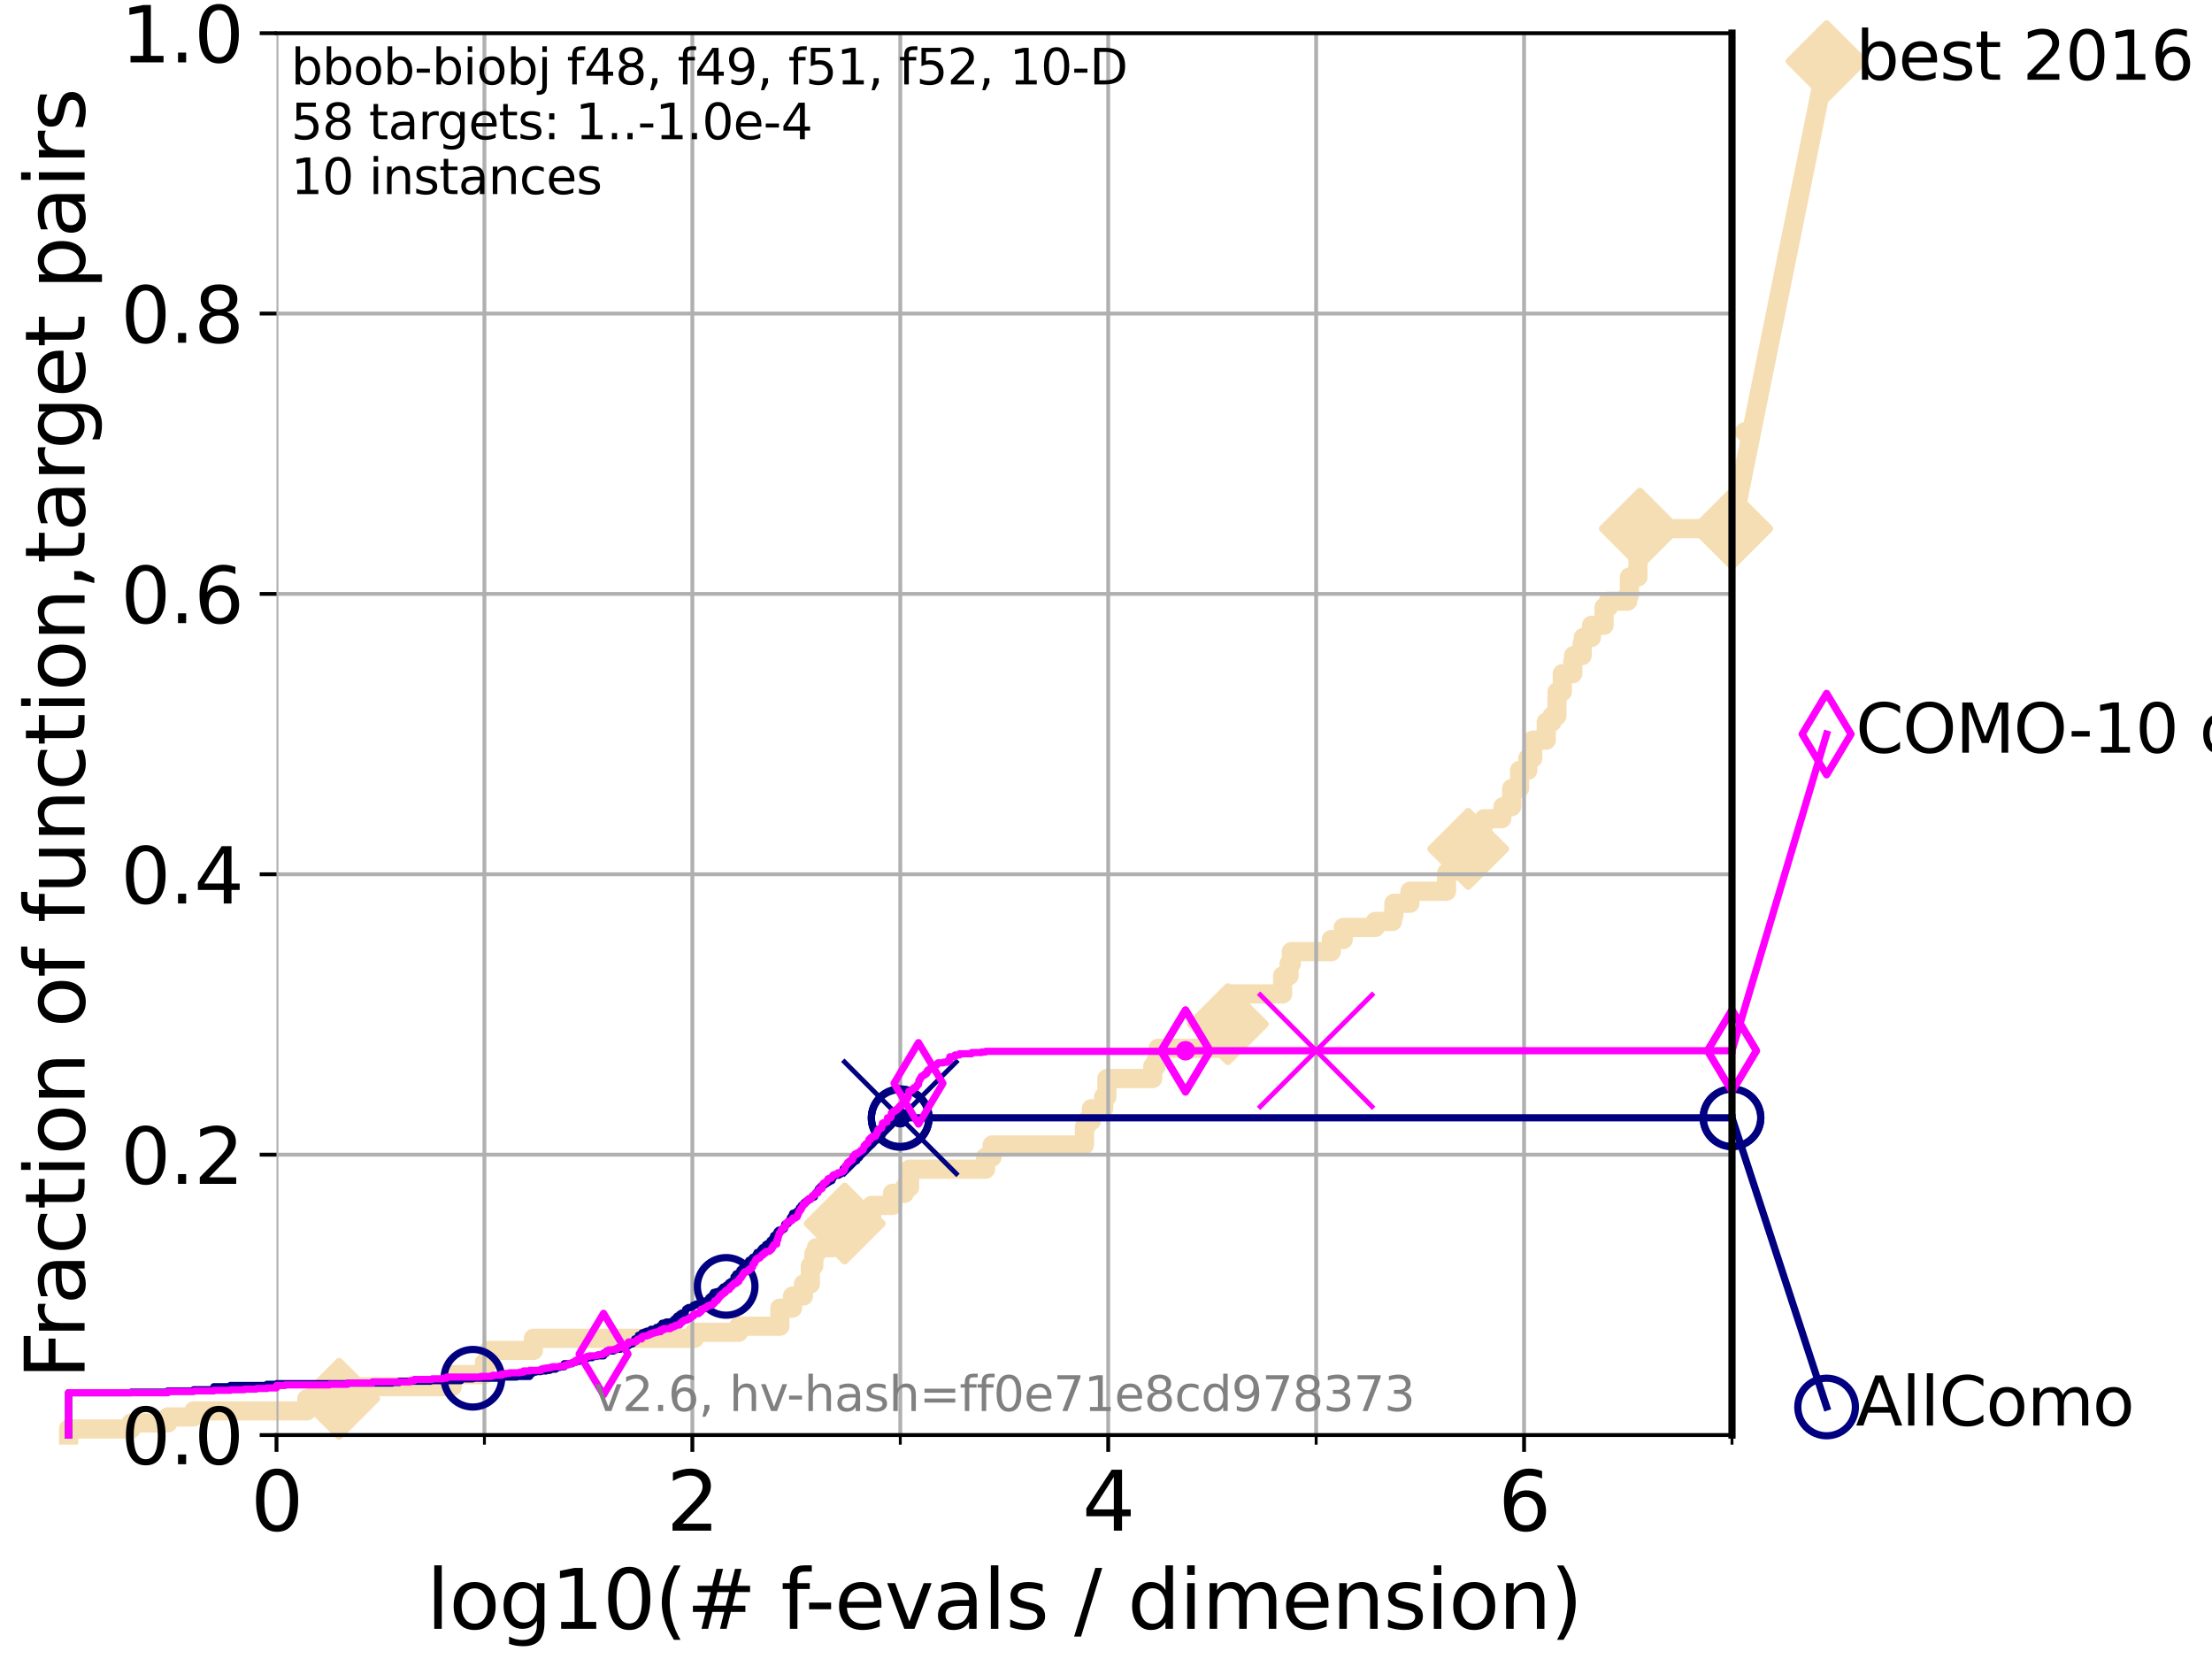 <?xml version="1.0" encoding="utf-8" standalone="no"?>
<!DOCTYPE svg PUBLIC "-//W3C//DTD SVG 1.1//EN"
  "http://www.w3.org/Graphics/SVG/1.1/DTD/svg11.dtd">
<svg xmlns:xlink="http://www.w3.org/1999/xlink" width="460.8pt" height="345.6pt" viewBox="0 0 460.8 345.6" xmlns="http://www.w3.org/2000/svg" version="1.1">
 <defs>
  <style type="text/css">*{stroke-linejoin: round; stroke-linecap: butt}</style>
 </defs>
 <g id="figure_1">
  <g id="patch_1">
   <path d="M 0 345.6 
L 460.8 345.6 
L 460.8 0 
L 0 0 
z
" style="fill: #ffffff"/>
  </g>
  <g id="axes_1">
   <g id="patch_2">
    <path d="M 57.6 298.944 
L 360.806 298.944 
L 360.806 6.912 
L 57.6 6.912 
z
" style="fill: #ffffff"/>
   </g>
   <g id="line2d_1">
    <path d="M 14.285 298.944 
L 14.285 297.685 
L 27.324 297.685 
L 27.324 296.426 
L 34.951 296.426 
L 34.951 295.168 
L 40.363 295.168 
L 40.363 293.909 
L 63.93 293.909 
L 63.93 291.391 
L 70.639 291.391 
L 70.639 288.874 
L 94.206 288.874 
L 94.206 286.356 
L 100.915 286.356 
L 100.915 283.839 
L 101.833 283.839 
L 101.833 281.321 
L 111.117 281.321 
L 111.117 278.804 
L 144.658 278.804 
L 144.658 277.545 
L 153.877 277.545 
L 153.877 276.286 
L 162.457 276.286 
L 162.457 272.51 
L 165.097 272.51 
L 165.097 269.993 
L 167.373 269.993 
L 167.373 267.475 
L 168.812 267.475 
L 168.812 263.699 
L 169.536 263.699 
L 169.536 261.181 
L 170.058 261.181 
L 170.058 259.922 
L 173.506 259.922 
L 173.506 258.664 
L 175.695 258.664 
L 175.695 257.405 
L 175.965 257.405 
L 175.965 254.887 
L 181.569 254.887 
L 181.569 251.111 
L 185.92 251.111 
L 185.92 248.594 
L 188.424 248.594 
L 188.424 247.335 
L 189.478 247.335 
L 189.478 243.559 
L 205.314 243.559 
L 205.314 241.041 
L 206.67 241.041 
L 206.67 238.524 
L 225.906 238.524 
L 225.906 234.747 
L 226.277 234.747 
L 226.277 233.489 
L 227.343 233.489 
L 227.343 230.971 
L 229.919 230.971 
L 229.919 228.454 
L 230.585 228.454 
L 230.585 224.677 
L 240.122 224.677 
L 240.122 222.16 
L 240.816 222.16 
L 240.816 220.901 
L 241.264 220.901 
L 241.264 218.383 
L 254.653 218.383 
L 254.653 215.866 
L 255.775 215.866 
L 255.775 213.348 
L 256.286 213.348 
L 256.286 210.831 
L 256.686 210.831 
L 256.686 207.055 
L 267.192 207.055 
L 267.192 203.278 
L 268.538 203.278 
L 268.538 200.761 
L 269.015 200.761 
L 269.015 198.243 
L 277.342 198.243 
L 277.342 195.726 
L 279.818 195.726 
L 279.818 193.208 
L 286.489 193.208 
L 286.489 191.95 
L 290.085 191.95 
L 290.085 190.691 
L 290.375 190.691 
L 290.375 188.173 
L 293.729 188.173 
L 293.729 185.656 
L 301.339 185.656 
L 301.339 181.879 
L 302.228 181.879 
L 302.228 179.362 
L 302.751 179.362 
L 302.751 176.844 
L 305.847 176.844 
L 305.847 173.068 
L 308.349 173.068 
L 308.349 171.809 
L 309.161 171.809 
L 309.161 170.551 
L 312.845 170.551 
L 312.845 169.292 
L 313.104 169.292 
L 313.104 168.033 
L 314.909 168.033 
L 314.909 164.257 
L 316.55 164.257 
L 316.55 160.481 
L 318.276 160.481 
L 318.276 157.963 
L 319.3 157.963 
L 319.3 154.187 
L 322.118 154.187 
L 322.118 150.41 
L 323.316 150.41 
L 323.316 149.152 
L 324.317 149.152 
L 324.374 144.117 
L 325.457 144.117 
L 325.457 140.34 
L 327.637 140.34 
L 327.637 137.823 
L 327.805 137.823 
L 327.805 136.564 
L 329.588 136.564 
L 329.588 134.047 
L 329.837 134.047 
L 329.837 132.788 
L 331.533 132.788 
L 331.533 130.27 
L 334.157 130.27 
L 334.157 126.494 
L 335.066 126.494 
L 335.066 125.235 
L 339.068 125.235 
L 339.068 123.977 
L 339.446 123.977 
L 339.446 120.2 
L 341.214 120.2 
L 341.214 116.424 
L 341.453 116.424 
L 341.559 111.389 
L 341.618 111.389 
L 341.618 110.13 
L 360.806 110.13 
L 360.806 110.13 
" style="fill: none; stroke: #f5deb3; stroke-width: 4; stroke-linecap: square"/>
   </g>
   <g id="line2d_2">
    <defs>
     <path id="m765d17780a" d="M -0 7.778 
L 7.778 0 
L 0 -7.778 
L -7.778 -0 
z
" style="stroke: #f5deb3; stroke-width: 1.5; stroke-linejoin: miter"/>
    </defs>
    <g>
     <use xlink:href="#m765d17780a" x="70.639" y="291.391" style="fill: #f5deb3; stroke: #f5deb3; stroke-width: 1.5; stroke-linejoin: miter"/>
     <use xlink:href="#m765d17780a" x="175.965" y="254.887" style="fill: #f5deb3; stroke: #f5deb3; stroke-width: 1.5; stroke-linejoin: miter"/>
     <use xlink:href="#m765d17780a" x="255.775" y="213.348" style="fill: #f5deb3; stroke: #f5deb3; stroke-width: 1.5; stroke-linejoin: miter"/>
     <use xlink:href="#m765d17780a" x="305.847" y="176.844" style="fill: #f5deb3; stroke: #f5deb3; stroke-width: 1.5; stroke-linejoin: miter"/>
     <use xlink:href="#m765d17780a" x="341.618" y="110.13" style="fill: #f5deb3; stroke: #f5deb3; stroke-width: 1.5; stroke-linejoin: miter"/>
     <use xlink:href="#m765d17780a" x="360.806" y="110.13" style="fill: #f5deb3; stroke: #f5deb3; stroke-width: 1.5; stroke-linejoin: miter"/>
    </g>
   </g>
   <g id="line2d_3">
    <path style="fill: none; stroke: #f5deb3; stroke-width: 4; stroke-linecap: square"/>
    <g/>
   </g>
   <g id="line2d_4">
    <path d="M 360.806 110.13 
L 380.515 12.753 
" style="fill: none; stroke: #f5deb3; stroke-width: 4; stroke-linecap: square"/>
    <g>
     <use xlink:href="#m765d17780a" x="360.806" y="110.13" style="fill: #f5deb3; stroke: #f5deb3; stroke-width: 1.5; stroke-linejoin: miter"/>
     <use xlink:href="#m765d17780a" x="380.515" y="12.753" style="fill: #f5deb3; stroke: #f5deb3; stroke-width: 1.5; stroke-linejoin: miter"/>
    </g>
   </g>
   <g id="matplotlib.axis_1">
    <g id="xtick_1">
     <g id="line2d_5">
      <path d="M 57.6 298.944 
L 57.6 6.912 
" clip-path="url(#p615101f381)" style="fill: none; stroke: #b0b0b0; stroke-width: 0.8; stroke-linecap: square"/>
     </g>
     <g id="line2d_6">
      <defs>
       <path id="mc46ed67405" d="M 0 0 
L 0 3.5 
" style="stroke: #000000; stroke-width: 0.8"/>
      </defs>
      <g>
       <use xlink:href="#mc46ed67405" x="57.6" y="298.944" style="stroke: #000000; stroke-width: 0.8"/>
      </g>
     </g>
     <g id="text_1">
      <!-- 0 -->
      <g transform="translate(52.192 318.861) scale(0.17 -0.17)">
       <defs>
        <path id="DejaVuSans-30" d="M 2034 4250 
Q 1547 4250 1301 3770 
Q 1056 3291 1056 2328 
Q 1056 1369 1301 889 
Q 1547 409 2034 409 
Q 2525 409 2770 889 
Q 3016 1369 3016 2328 
Q 3016 3291 2770 3770 
Q 2525 4250 2034 4250 
z
M 2034 4750 
Q 2819 4750 3233 4129 
Q 3647 3509 3647 2328 
Q 3647 1150 3233 529 
Q 2819 -91 2034 -91 
Q 1250 -91 836 529 
Q 422 1150 422 2328 
Q 422 3509 836 4129 
Q 1250 4750 2034 4750 
z
" transform="scale(0.016)"/>
       </defs>
       <use xlink:href="#DejaVuSans-30"/>
      </g>
     </g>
    </g>
    <g id="xtick_2">
     <g id="line2d_7">
      <path d="M 144.23 298.944 
L 144.23 6.912 
" clip-path="url(#p615101f381)" style="fill: none; stroke: #b0b0b0; stroke-width: 0.8; stroke-linecap: square"/>
     </g>
     <g id="line2d_8">
      <g>
       <use xlink:href="#mc46ed67405" x="144.23" y="298.944" style="stroke: #000000; stroke-width: 0.8"/>
      </g>
     </g>
     <g id="text_2">
      <!-- 2 -->
      <g transform="translate(138.822 318.861) scale(0.17 -0.17)">
       <defs>
        <path id="DejaVuSans-32" d="M 1228 531 
L 3431 531 
L 3431 0 
L 469 0 
L 469 531 
Q 828 903 1448 1529 
Q 2069 2156 2228 2338 
Q 2531 2678 2651 2914 
Q 2772 3150 2772 3378 
Q 2772 3750 2511 3984 
Q 2250 4219 1831 4219 
Q 1534 4219 1204 4116 
Q 875 4013 500 3803 
L 500 4441 
Q 881 4594 1212 4672 
Q 1544 4750 1819 4750 
Q 2544 4750 2975 4387 
Q 3406 4025 3406 3419 
Q 3406 3131 3298 2873 
Q 3191 2616 2906 2266 
Q 2828 2175 2409 1742 
Q 1991 1309 1228 531 
z
" transform="scale(0.016)"/>
       </defs>
       <use xlink:href="#DejaVuSans-32"/>
      </g>
     </g>
    </g>
    <g id="xtick_3">
     <g id="line2d_9">
      <path d="M 230.861 298.944 
L 230.861 6.912 
" clip-path="url(#p615101f381)" style="fill: none; stroke: #b0b0b0; stroke-width: 0.8; stroke-linecap: square"/>
     </g>
     <g id="line2d_10">
      <g>
       <use xlink:href="#mc46ed67405" x="230.861" y="298.944" style="stroke: #000000; stroke-width: 0.8"/>
      </g>
     </g>
     <g id="text_3">
      <!-- 4 -->
      <g transform="translate(225.453 318.861) scale(0.17 -0.17)">
       <defs>
        <path id="DejaVuSans-34" d="M 2419 4116 
L 825 1625 
L 2419 1625 
L 2419 4116 
z
M 2253 4666 
L 3047 4666 
L 3047 1625 
L 3713 1625 
L 3713 1100 
L 3047 1100 
L 3047 0 
L 2419 0 
L 2419 1100 
L 313 1100 
L 313 1709 
L 2253 4666 
z
" transform="scale(0.016)"/>
       </defs>
       <use xlink:href="#DejaVuSans-34"/>
      </g>
     </g>
    </g>
    <g id="xtick_4">
     <g id="line2d_11">
      <path d="M 317.491 298.944 
L 317.491 6.912 
" clip-path="url(#p615101f381)" style="fill: none; stroke: #b0b0b0; stroke-width: 0.8; stroke-linecap: square"/>
     </g>
     <g id="line2d_12">
      <g>
       <use xlink:href="#mc46ed67405" x="317.491" y="298.944" style="stroke: #000000; stroke-width: 0.8"/>
      </g>
     </g>
     <g id="text_4">
      <!-- 6 -->
      <g transform="translate(312.083 318.861) scale(0.17 -0.17)">
       <defs>
        <path id="DejaVuSans-36" d="M 2113 2584 
Q 1688 2584 1439 2293 
Q 1191 2003 1191 1497 
Q 1191 994 1439 701 
Q 1688 409 2113 409 
Q 2538 409 2786 701 
Q 3034 994 3034 1497 
Q 3034 2003 2786 2293 
Q 2538 2584 2113 2584 
z
M 3366 4563 
L 3366 3988 
Q 3128 4100 2886 4159 
Q 2644 4219 2406 4219 
Q 1781 4219 1451 3797 
Q 1122 3375 1075 2522 
Q 1259 2794 1537 2939 
Q 1816 3084 2150 3084 
Q 2853 3084 3261 2657 
Q 3669 2231 3669 1497 
Q 3669 778 3244 343 
Q 2819 -91 2113 -91 
Q 1303 -91 875 529 
Q 447 1150 447 2328 
Q 447 3434 972 4092 
Q 1497 4750 2381 4750 
Q 2619 4750 2861 4703 
Q 3103 4656 3366 4563 
z
" transform="scale(0.016)"/>
       </defs>
       <use xlink:href="#DejaVuSans-36"/>
      </g>
     </g>
    </g>
    <g id="xtick_5">
     <g id="line2d_13">
      <path d="M 100.915 298.944 
L 100.915 6.912 
" clip-path="url(#p615101f381)" style="fill: none; stroke: #b0b0b0; stroke-width: 0.8; stroke-linecap: square"/>
     </g>
     <g id="line2d_14">
      <defs>
       <path id="md8ecaa7007" d="M 0 0 
L 0 2 
" style="stroke: #000000; stroke-width: 0.6"/>
      </defs>
      <g>
       <use xlink:href="#md8ecaa7007" x="100.915" y="298.944" style="stroke: #000000; stroke-width: 0.6"/>
      </g>
     </g>
    </g>
    <g id="xtick_6">
     <g id="line2d_15">
      <path d="M 187.546 298.944 
L 187.546 6.912 
" clip-path="url(#p615101f381)" style="fill: none; stroke: #b0b0b0; stroke-width: 0.8; stroke-linecap: square"/>
     </g>
     <g id="line2d_16">
      <g>
       <use xlink:href="#md8ecaa7007" x="187.546" y="298.944" style="stroke: #000000; stroke-width: 0.6"/>
      </g>
     </g>
    </g>
    <g id="xtick_7">
     <g id="line2d_17">
      <path d="M 274.176 298.944 
L 274.176 6.912 
" clip-path="url(#p615101f381)" style="fill: none; stroke: #b0b0b0; stroke-width: 0.8; stroke-linecap: square"/>
     </g>
     <g id="line2d_18">
      <g>
       <use xlink:href="#md8ecaa7007" x="274.176" y="298.944" style="stroke: #000000; stroke-width: 0.6"/>
      </g>
     </g>
    </g>
    <g id="xtick_8">
     <g id="line2d_19">
      <path d="M 360.806 298.944 
L 360.806 6.912 
" clip-path="url(#p615101f381)" style="fill: none; stroke: #b0b0b0; stroke-width: 0.8; stroke-linecap: square"/>
     </g>
     <g id="line2d_20">
      <g>
       <use xlink:href="#md8ecaa7007" x="360.806" y="298.944" style="stroke: #000000; stroke-width: 0.6"/>
      </g>
     </g>
    </g>
    <g id="text_5">
     <!-- log10(# f-evals / dimension) -->
     <g transform="translate(88.823 339.314) scale(0.17 -0.17)">
      <defs>
       <path id="DejaVuSans-6c" d="M 603 4863 
L 1178 4863 
L 1178 0 
L 603 0 
L 603 4863 
z
" transform="scale(0.016)"/>
       <path id="DejaVuSans-6f" d="M 1959 3097 
Q 1497 3097 1228 2736 
Q 959 2375 959 1747 
Q 959 1119 1226 758 
Q 1494 397 1959 397 
Q 2419 397 2687 759 
Q 2956 1122 2956 1747 
Q 2956 2369 2687 2733 
Q 2419 3097 1959 3097 
z
M 1959 3584 
Q 2709 3584 3137 3096 
Q 3566 2609 3566 1747 
Q 3566 888 3137 398 
Q 2709 -91 1959 -91 
Q 1206 -91 779 398 
Q 353 888 353 1747 
Q 353 2609 779 3096 
Q 1206 3584 1959 3584 
z
" transform="scale(0.016)"/>
       <path id="DejaVuSans-67" d="M 2906 1791 
Q 2906 2416 2648 2759 
Q 2391 3103 1925 3103 
Q 1463 3103 1205 2759 
Q 947 2416 947 1791 
Q 947 1169 1205 825 
Q 1463 481 1925 481 
Q 2391 481 2648 825 
Q 2906 1169 2906 1791 
z
M 3481 434 
Q 3481 -459 3084 -895 
Q 2688 -1331 1869 -1331 
Q 1566 -1331 1297 -1286 
Q 1028 -1241 775 -1147 
L 775 -588 
Q 1028 -725 1275 -790 
Q 1522 -856 1778 -856 
Q 2344 -856 2625 -561 
Q 2906 -266 2906 331 
L 2906 616 
Q 2728 306 2450 153 
Q 2172 0 1784 0 
Q 1141 0 747 490 
Q 353 981 353 1791 
Q 353 2603 747 3093 
Q 1141 3584 1784 3584 
Q 2172 3584 2450 3431 
Q 2728 3278 2906 2969 
L 2906 3500 
L 3481 3500 
L 3481 434 
z
" transform="scale(0.016)"/>
       <path id="DejaVuSans-31" d="M 794 531 
L 1825 531 
L 1825 4091 
L 703 3866 
L 703 4441 
L 1819 4666 
L 2450 4666 
L 2450 531 
L 3481 531 
L 3481 0 
L 794 0 
L 794 531 
z
" transform="scale(0.016)"/>
       <path id="DejaVuSans-28" d="M 1984 4856 
Q 1566 4138 1362 3434 
Q 1159 2731 1159 2009 
Q 1159 1288 1364 580 
Q 1569 -128 1984 -844 
L 1484 -844 
Q 1016 -109 783 600 
Q 550 1309 550 2009 
Q 550 2706 781 3412 
Q 1013 4119 1484 4856 
L 1984 4856 
z
" transform="scale(0.016)"/>
       <path id="DejaVuSans-23" d="M 3272 2816 
L 2363 2816 
L 2100 1772 
L 3016 1772 
L 3272 2816 
z
M 2803 4594 
L 2478 3297 
L 3391 3297 
L 3719 4594 
L 4219 4594 
L 3897 3297 
L 4872 3297 
L 4872 2816 
L 3775 2816 
L 3519 1772 
L 4513 1772 
L 4513 1294 
L 3397 1294 
L 3072 0 
L 2572 0 
L 2894 1294 
L 1978 1294 
L 1656 0 
L 1153 0 
L 1478 1294 
L 494 1294 
L 494 1772 
L 1594 1772 
L 1856 2816 
L 850 2816 
L 850 3297 
L 1978 3297 
L 2297 4594 
L 2803 4594 
z
" transform="scale(0.016)"/>
       <path id="DejaVuSans-20" transform="scale(0.016)"/>
       <path id="DejaVuSans-66" d="M 2375 4863 
L 2375 4384 
L 1825 4384 
Q 1516 4384 1395 4259 
Q 1275 4134 1275 3809 
L 1275 3500 
L 2222 3500 
L 2222 3053 
L 1275 3053 
L 1275 0 
L 697 0 
L 697 3053 
L 147 3053 
L 147 3500 
L 697 3500 
L 697 3744 
Q 697 4328 969 4595 
Q 1241 4863 1831 4863 
L 2375 4863 
z
" transform="scale(0.016)"/>
       <path id="DejaVuSans-2d" d="M 313 2009 
L 1997 2009 
L 1997 1497 
L 313 1497 
L 313 2009 
z
" transform="scale(0.016)"/>
       <path id="DejaVuSans-65" d="M 3597 1894 
L 3597 1613 
L 953 1613 
Q 991 1019 1311 708 
Q 1631 397 2203 397 
Q 2534 397 2845 478 
Q 3156 559 3463 722 
L 3463 178 
Q 3153 47 2828 -22 
Q 2503 -91 2169 -91 
Q 1331 -91 842 396 
Q 353 884 353 1716 
Q 353 2575 817 3079 
Q 1281 3584 2069 3584 
Q 2775 3584 3186 3129 
Q 3597 2675 3597 1894 
z
M 3022 2063 
Q 3016 2534 2758 2815 
Q 2500 3097 2075 3097 
Q 1594 3097 1305 2825 
Q 1016 2553 972 2059 
L 3022 2063 
z
" transform="scale(0.016)"/>
       <path id="DejaVuSans-76" d="M 191 3500 
L 800 3500 
L 1894 563 
L 2988 3500 
L 3597 3500 
L 2284 0 
L 1503 0 
L 191 3500 
z
" transform="scale(0.016)"/>
       <path id="DejaVuSans-61" d="M 2194 1759 
Q 1497 1759 1228 1600 
Q 959 1441 959 1056 
Q 959 750 1161 570 
Q 1363 391 1709 391 
Q 2188 391 2477 730 
Q 2766 1069 2766 1631 
L 2766 1759 
L 2194 1759 
z
M 3341 1997 
L 3341 0 
L 2766 0 
L 2766 531 
Q 2569 213 2275 61 
Q 1981 -91 1556 -91 
Q 1019 -91 701 211 
Q 384 513 384 1019 
Q 384 1609 779 1909 
Q 1175 2209 1959 2209 
L 2766 2209 
L 2766 2266 
Q 2766 2663 2505 2880 
Q 2244 3097 1772 3097 
Q 1472 3097 1187 3025 
Q 903 2953 641 2809 
L 641 3341 
Q 956 3463 1253 3523 
Q 1550 3584 1831 3584 
Q 2591 3584 2966 3190 
Q 3341 2797 3341 1997 
z
" transform="scale(0.016)"/>
       <path id="DejaVuSans-73" d="M 2834 3397 
L 2834 2853 
Q 2591 2978 2328 3040 
Q 2066 3103 1784 3103 
Q 1356 3103 1142 2972 
Q 928 2841 928 2578 
Q 928 2378 1081 2264 
Q 1234 2150 1697 2047 
L 1894 2003 
Q 2506 1872 2764 1633 
Q 3022 1394 3022 966 
Q 3022 478 2636 193 
Q 2250 -91 1575 -91 
Q 1294 -91 989 -36 
Q 684 19 347 128 
L 347 722 
Q 666 556 975 473 
Q 1284 391 1588 391 
Q 1994 391 2212 530 
Q 2431 669 2431 922 
Q 2431 1156 2273 1281 
Q 2116 1406 1581 1522 
L 1381 1569 
Q 847 1681 609 1914 
Q 372 2147 372 2553 
Q 372 3047 722 3315 
Q 1072 3584 1716 3584 
Q 2034 3584 2315 3537 
Q 2597 3491 2834 3397 
z
" transform="scale(0.016)"/>
       <path id="DejaVuSans-2f" d="M 1625 4666 
L 2156 4666 
L 531 -594 
L 0 -594 
L 1625 4666 
z
" transform="scale(0.016)"/>
       <path id="DejaVuSans-64" d="M 2906 2969 
L 2906 4863 
L 3481 4863 
L 3481 0 
L 2906 0 
L 2906 525 
Q 2725 213 2448 61 
Q 2172 -91 1784 -91 
Q 1150 -91 751 415 
Q 353 922 353 1747 
Q 353 2572 751 3078 
Q 1150 3584 1784 3584 
Q 2172 3584 2448 3432 
Q 2725 3281 2906 2969 
z
M 947 1747 
Q 947 1113 1208 752 
Q 1469 391 1925 391 
Q 2381 391 2643 752 
Q 2906 1113 2906 1747 
Q 2906 2381 2643 2742 
Q 2381 3103 1925 3103 
Q 1469 3103 1208 2742 
Q 947 2381 947 1747 
z
" transform="scale(0.016)"/>
       <path id="DejaVuSans-69" d="M 603 3500 
L 1178 3500 
L 1178 0 
L 603 0 
L 603 3500 
z
M 603 4863 
L 1178 4863 
L 1178 4134 
L 603 4134 
L 603 4863 
z
" transform="scale(0.016)"/>
       <path id="DejaVuSans-6d" d="M 3328 2828 
Q 3544 3216 3844 3400 
Q 4144 3584 4550 3584 
Q 5097 3584 5394 3201 
Q 5691 2819 5691 2113 
L 5691 0 
L 5113 0 
L 5113 2094 
Q 5113 2597 4934 2840 
Q 4756 3084 4391 3084 
Q 3944 3084 3684 2787 
Q 3425 2491 3425 1978 
L 3425 0 
L 2847 0 
L 2847 2094 
Q 2847 2600 2669 2842 
Q 2491 3084 2119 3084 
Q 1678 3084 1418 2786 
Q 1159 2488 1159 1978 
L 1159 0 
L 581 0 
L 581 3500 
L 1159 3500 
L 1159 2956 
Q 1356 3278 1631 3431 
Q 1906 3584 2284 3584 
Q 2666 3584 2933 3390 
Q 3200 3197 3328 2828 
z
" transform="scale(0.016)"/>
       <path id="DejaVuSans-6e" d="M 3513 2113 
L 3513 0 
L 2938 0 
L 2938 2094 
Q 2938 2591 2744 2837 
Q 2550 3084 2163 3084 
Q 1697 3084 1428 2787 
Q 1159 2491 1159 1978 
L 1159 0 
L 581 0 
L 581 3500 
L 1159 3500 
L 1159 2956 
Q 1366 3272 1645 3428 
Q 1925 3584 2291 3584 
Q 2894 3584 3203 3211 
Q 3513 2838 3513 2113 
z
" transform="scale(0.016)"/>
       <path id="DejaVuSans-29" d="M 513 4856 
L 1013 4856 
Q 1481 4119 1714 3412 
Q 1947 2706 1947 2009 
Q 1947 1309 1714 600 
Q 1481 -109 1013 -844 
L 513 -844 
Q 928 -128 1133 580 
Q 1338 1288 1338 2009 
Q 1338 2731 1133 3434 
Q 928 4138 513 4856 
z
" transform="scale(0.016)"/>
      </defs>
      <use xlink:href="#DejaVuSans-6c"/>
      <use xlink:href="#DejaVuSans-6f" x="27.783"/>
      <use xlink:href="#DejaVuSans-67" x="88.965"/>
      <use xlink:href="#DejaVuSans-31" x="152.441"/>
      <use xlink:href="#DejaVuSans-30" x="216.064"/>
      <use xlink:href="#DejaVuSans-28" x="279.688"/>
      <use xlink:href="#DejaVuSans-23" x="318.701"/>
      <use xlink:href="#DejaVuSans-20" x="402.49"/>
      <use xlink:href="#DejaVuSans-66" x="434.277"/>
      <use xlink:href="#DejaVuSans-2d" x="463.982"/>
      <use xlink:href="#DejaVuSans-65" x="500.066"/>
      <use xlink:href="#DejaVuSans-76" x="561.59"/>
      <use xlink:href="#DejaVuSans-61" x="620.77"/>
      <use xlink:href="#DejaVuSans-6c" x="682.049"/>
      <use xlink:href="#DejaVuSans-73" x="709.832"/>
      <use xlink:href="#DejaVuSans-20" x="761.932"/>
      <use xlink:href="#DejaVuSans-2f" x="793.719"/>
      <use xlink:href="#DejaVuSans-20" x="827.41"/>
      <use xlink:href="#DejaVuSans-64" x="859.197"/>
      <use xlink:href="#DejaVuSans-69" x="922.674"/>
      <use xlink:href="#DejaVuSans-6d" x="950.457"/>
      <use xlink:href="#DejaVuSans-65" x="1047.869"/>
      <use xlink:href="#DejaVuSans-6e" x="1109.393"/>
      <use xlink:href="#DejaVuSans-73" x="1172.771"/>
      <use xlink:href="#DejaVuSans-69" x="1224.871"/>
      <use xlink:href="#DejaVuSans-6f" x="1252.654"/>
      <use xlink:href="#DejaVuSans-6e" x="1313.836"/>
      <use xlink:href="#DejaVuSans-29" x="1377.215"/>
     </g>
    </g>
   </g>
   <g id="matplotlib.axis_2">
    <g id="ytick_1">
     <g id="line2d_21">
      <path d="M 57.6 298.944 
L 360.806 298.944 
" clip-path="url(#p615101f381)" style="fill: none; stroke: #b0b0b0; stroke-width: 0.8; stroke-linecap: square"/>
     </g>
     <g id="line2d_22">
      <defs>
       <path id="ma37328fe43" d="M 0 0 
L -3.5 0 
" style="stroke: #000000; stroke-width: 0.8"/>
      </defs>
      <g>
       <use xlink:href="#ma37328fe43" x="57.6" y="298.944" style="stroke: #000000; stroke-width: 0.8"/>
      </g>
     </g>
     <g id="text_6">
      <!-- 0.0 -->
      <g transform="translate(25.155 305.023) scale(0.16 -0.16)">
       <defs>
        <path id="DejaVuSans-2e" d="M 684 794 
L 1344 794 
L 1344 0 
L 684 0 
L 684 794 
z
" transform="scale(0.016)"/>
       </defs>
       <use xlink:href="#DejaVuSans-30"/>
       <use xlink:href="#DejaVuSans-2e" x="63.623"/>
       <use xlink:href="#DejaVuSans-30" x="95.41"/>
      </g>
     </g>
    </g>
    <g id="ytick_2">
     <g id="line2d_23">
      <path d="M 57.6 240.538 
L 360.806 240.538 
" clip-path="url(#p615101f381)" style="fill: none; stroke: #b0b0b0; stroke-width: 0.8; stroke-linecap: square"/>
     </g>
     <g id="line2d_24">
      <g>
       <use xlink:href="#ma37328fe43" x="57.6" y="240.538" style="stroke: #000000; stroke-width: 0.8"/>
      </g>
     </g>
     <g id="text_7">
      <!-- 0.2 -->
      <g transform="translate(25.155 246.616) scale(0.16 -0.16)">
       <use xlink:href="#DejaVuSans-30"/>
       <use xlink:href="#DejaVuSans-2e" x="63.623"/>
       <use xlink:href="#DejaVuSans-32" x="95.41"/>
      </g>
     </g>
    </g>
    <g id="ytick_3">
     <g id="line2d_25">
      <path d="M 57.6 182.131 
L 360.806 182.131 
" clip-path="url(#p615101f381)" style="fill: none; stroke: #b0b0b0; stroke-width: 0.8; stroke-linecap: square"/>
     </g>
     <g id="line2d_26">
      <g>
       <use xlink:href="#ma37328fe43" x="57.6" y="182.131" style="stroke: #000000; stroke-width: 0.8"/>
      </g>
     </g>
     <g id="text_8">
      <!-- 0.4 -->
      <g transform="translate(25.155 188.21) scale(0.16 -0.16)">
       <use xlink:href="#DejaVuSans-30"/>
       <use xlink:href="#DejaVuSans-2e" x="63.623"/>
       <use xlink:href="#DejaVuSans-34" x="95.41"/>
      </g>
     </g>
    </g>
    <g id="ytick_4">
     <g id="line2d_27">
      <path d="M 57.6 123.725 
L 360.806 123.725 
" clip-path="url(#p615101f381)" style="fill: none; stroke: #b0b0b0; stroke-width: 0.8; stroke-linecap: square"/>
     </g>
     <g id="line2d_28">
      <g>
       <use xlink:href="#ma37328fe43" x="57.6" y="123.725" style="stroke: #000000; stroke-width: 0.8"/>
      </g>
     </g>
     <g id="text_9">
      <!-- 0.6 -->
      <g transform="translate(25.155 129.804) scale(0.16 -0.16)">
       <use xlink:href="#DejaVuSans-30"/>
       <use xlink:href="#DejaVuSans-2e" x="63.623"/>
       <use xlink:href="#DejaVuSans-36" x="95.41"/>
      </g>
     </g>
    </g>
    <g id="ytick_5">
     <g id="line2d_29">
      <path d="M 57.6 65.318 
L 360.806 65.318 
" clip-path="url(#p615101f381)" style="fill: none; stroke: #b0b0b0; stroke-width: 0.8; stroke-linecap: square"/>
     </g>
     <g id="line2d_30">
      <g>
       <use xlink:href="#ma37328fe43" x="57.6" y="65.318" style="stroke: #000000; stroke-width: 0.8"/>
      </g>
     </g>
     <g id="text_10">
      <!-- 0.8 -->
      <g transform="translate(25.155 71.397) scale(0.16 -0.16)">
       <defs>
        <path id="DejaVuSans-38" d="M 2034 2216 
Q 1584 2216 1326 1975 
Q 1069 1734 1069 1313 
Q 1069 891 1326 650 
Q 1584 409 2034 409 
Q 2484 409 2743 651 
Q 3003 894 3003 1313 
Q 3003 1734 2745 1975 
Q 2488 2216 2034 2216 
z
M 1403 2484 
Q 997 2584 770 2862 
Q 544 3141 544 3541 
Q 544 4100 942 4425 
Q 1341 4750 2034 4750 
Q 2731 4750 3128 4425 
Q 3525 4100 3525 3541 
Q 3525 3141 3298 2862 
Q 3072 2584 2669 2484 
Q 3125 2378 3379 2068 
Q 3634 1759 3634 1313 
Q 3634 634 3220 271 
Q 2806 -91 2034 -91 
Q 1263 -91 848 271 
Q 434 634 434 1313 
Q 434 1759 690 2068 
Q 947 2378 1403 2484 
z
M 1172 3481 
Q 1172 3119 1398 2916 
Q 1625 2713 2034 2713 
Q 2441 2713 2670 2916 
Q 2900 3119 2900 3481 
Q 2900 3844 2670 4047 
Q 2441 4250 2034 4250 
Q 1625 4250 1398 4047 
Q 1172 3844 1172 3481 
z
" transform="scale(0.016)"/>
       </defs>
       <use xlink:href="#DejaVuSans-30"/>
       <use xlink:href="#DejaVuSans-2e" x="63.623"/>
       <use xlink:href="#DejaVuSans-38" x="95.41"/>
      </g>
     </g>
    </g>
    <g id="ytick_6">
     <g id="line2d_31">
      <path d="M 57.6 6.912 
L 360.806 6.912 
" clip-path="url(#p615101f381)" style="fill: none; stroke: #b0b0b0; stroke-width: 0.8; stroke-linecap: square"/>
     </g>
     <g id="line2d_32">
      <g>
       <use xlink:href="#ma37328fe43" x="57.6" y="6.912" style="stroke: #000000; stroke-width: 0.8"/>
      </g>
     </g>
     <g id="text_11">
      <!-- 1.0 -->
      <g transform="translate(25.155 12.991) scale(0.16 -0.16)">
       <use xlink:href="#DejaVuSans-31"/>
       <use xlink:href="#DejaVuSans-2e" x="63.623"/>
       <use xlink:href="#DejaVuSans-30" x="95.41"/>
      </g>
     </g>
    </g>
    <g id="text_12">
     <!-- Fraction of function,target pairs -->
     <g transform="translate(17.62 287.313) rotate(-90) scale(0.17 -0.17)">
      <defs>
       <path id="DejaVuSans-46" d="M 628 4666 
L 3309 4666 
L 3309 4134 
L 1259 4134 
L 1259 2759 
L 3109 2759 
L 3109 2228 
L 1259 2228 
L 1259 0 
L 628 0 
L 628 4666 
z
" transform="scale(0.016)"/>
       <path id="DejaVuSans-72" d="M 2631 2963 
Q 2534 3019 2420 3045 
Q 2306 3072 2169 3072 
Q 1681 3072 1420 2755 
Q 1159 2438 1159 1844 
L 1159 0 
L 581 0 
L 581 3500 
L 1159 3500 
L 1159 2956 
Q 1341 3275 1631 3429 
Q 1922 3584 2338 3584 
Q 2397 3584 2469 3576 
Q 2541 3569 2628 3553 
L 2631 2963 
z
" transform="scale(0.016)"/>
       <path id="DejaVuSans-63" d="M 3122 3366 
L 3122 2828 
Q 2878 2963 2633 3030 
Q 2388 3097 2138 3097 
Q 1578 3097 1268 2742 
Q 959 2388 959 1747 
Q 959 1106 1268 751 
Q 1578 397 2138 397 
Q 2388 397 2633 464 
Q 2878 531 3122 666 
L 3122 134 
Q 2881 22 2623 -34 
Q 2366 -91 2075 -91 
Q 1284 -91 818 406 
Q 353 903 353 1747 
Q 353 2603 823 3093 
Q 1294 3584 2113 3584 
Q 2378 3584 2631 3529 
Q 2884 3475 3122 3366 
z
" transform="scale(0.016)"/>
       <path id="DejaVuSans-74" d="M 1172 4494 
L 1172 3500 
L 2356 3500 
L 2356 3053 
L 1172 3053 
L 1172 1153 
Q 1172 725 1289 603 
Q 1406 481 1766 481 
L 2356 481 
L 2356 0 
L 1766 0 
Q 1100 0 847 248 
Q 594 497 594 1153 
L 594 3053 
L 172 3053 
L 172 3500 
L 594 3500 
L 594 4494 
L 1172 4494 
z
" transform="scale(0.016)"/>
       <path id="DejaVuSans-75" d="M 544 1381 
L 544 3500 
L 1119 3500 
L 1119 1403 
Q 1119 906 1312 657 
Q 1506 409 1894 409 
Q 2359 409 2629 706 
Q 2900 1003 2900 1516 
L 2900 3500 
L 3475 3500 
L 3475 0 
L 2900 0 
L 2900 538 
Q 2691 219 2414 64 
Q 2138 -91 1772 -91 
Q 1169 -91 856 284 
Q 544 659 544 1381 
z
M 1991 3584 
L 1991 3584 
z
" transform="scale(0.016)"/>
       <path id="DejaVuSans-2c" d="M 750 794 
L 1409 794 
L 1409 256 
L 897 -744 
L 494 -744 
L 750 256 
L 750 794 
z
" transform="scale(0.016)"/>
       <path id="DejaVuSans-70" d="M 1159 525 
L 1159 -1331 
L 581 -1331 
L 581 3500 
L 1159 3500 
L 1159 2969 
Q 1341 3281 1617 3432 
Q 1894 3584 2278 3584 
Q 2916 3584 3314 3078 
Q 3713 2572 3713 1747 
Q 3713 922 3314 415 
Q 2916 -91 2278 -91 
Q 1894 -91 1617 61 
Q 1341 213 1159 525 
z
M 3116 1747 
Q 3116 2381 2855 2742 
Q 2594 3103 2138 3103 
Q 1681 3103 1420 2742 
Q 1159 2381 1159 1747 
Q 1159 1113 1420 752 
Q 1681 391 2138 391 
Q 2594 391 2855 752 
Q 3116 1113 3116 1747 
z
" transform="scale(0.016)"/>
      </defs>
      <use xlink:href="#DejaVuSans-46"/>
      <use xlink:href="#DejaVuSans-72" x="50.27"/>
      <use xlink:href="#DejaVuSans-61" x="91.383"/>
      <use xlink:href="#DejaVuSans-63" x="152.662"/>
      <use xlink:href="#DejaVuSans-74" x="207.643"/>
      <use xlink:href="#DejaVuSans-69" x="246.852"/>
      <use xlink:href="#DejaVuSans-6f" x="274.635"/>
      <use xlink:href="#DejaVuSans-6e" x="335.816"/>
      <use xlink:href="#DejaVuSans-20" x="399.195"/>
      <use xlink:href="#DejaVuSans-6f" x="430.982"/>
      <use xlink:href="#DejaVuSans-66" x="492.164"/>
      <use xlink:href="#DejaVuSans-20" x="527.369"/>
      <use xlink:href="#DejaVuSans-66" x="559.156"/>
      <use xlink:href="#DejaVuSans-75" x="594.361"/>
      <use xlink:href="#DejaVuSans-6e" x="657.74"/>
      <use xlink:href="#DejaVuSans-63" x="721.119"/>
      <use xlink:href="#DejaVuSans-74" x="776.1"/>
      <use xlink:href="#DejaVuSans-69" x="815.309"/>
      <use xlink:href="#DejaVuSans-6f" x="843.092"/>
      <use xlink:href="#DejaVuSans-6e" x="904.273"/>
      <use xlink:href="#DejaVuSans-2c" x="967.652"/>
      <use xlink:href="#DejaVuSans-74" x="999.439"/>
      <use xlink:href="#DejaVuSans-61" x="1038.648"/>
      <use xlink:href="#DejaVuSans-72" x="1099.928"/>
      <use xlink:href="#DejaVuSans-67" x="1139.291"/>
      <use xlink:href="#DejaVuSans-65" x="1202.768"/>
      <use xlink:href="#DejaVuSans-74" x="1264.291"/>
      <use xlink:href="#DejaVuSans-20" x="1303.5"/>
      <use xlink:href="#DejaVuSans-70" x="1335.287"/>
      <use xlink:href="#DejaVuSans-61" x="1398.764"/>
      <use xlink:href="#DejaVuSans-69" x="1460.043"/>
      <use xlink:href="#DejaVuSans-72" x="1487.826"/>
      <use xlink:href="#DejaVuSans-73" x="1528.939"/>
     </g>
    </g>
   </g>
   <g id="line2d_33">
    <defs>
     <path id="m610786fab7" d="M 0 1.5 
C 0.398 1.5 0.779 1.342 1.061 1.061 
C 1.342 0.779 1.5 0.398 1.5 0 
C 1.5 -0.398 1.342 -0.779 1.061 -1.061 
C 0.779 -1.342 0.398 -1.5 0 -1.5 
C -0.398 -1.5 -0.779 -1.342 -1.061 -1.061 
C -1.342 -0.779 -1.5 -0.398 -1.5 0 
C -1.5 0.398 -1.342 0.779 -1.061 1.061 
C -0.779 1.342 -0.398 1.5 0 1.5 
z
" style="stroke: #f5deb3"/>
    </defs>
    <g>
     <use xlink:href="#m610786fab7" x="363.44" y="89.99" style="fill: #f5deb3; stroke: #f5deb3"/>
     <use xlink:href="#m610786fab7" x="363.44" y="89.99" style="fill: #f5deb3; stroke: #f5deb3"/>
    </g>
   </g>
   <g id="line2d_34">
    <defs>
     <path id="m37c8a22d4e" d="M 0 1.5 
C 0.398 1.5 0.779 1.342 1.061 1.061 
C 1.342 0.779 1.5 0.398 1.5 0 
C 1.5 -0.398 1.342 -0.779 1.061 -1.061 
C 0.779 -1.342 0.398 -1.5 0 -1.5 
C -0.398 -1.5 -0.779 -1.342 -1.061 -1.061 
C -1.342 -0.779 -1.5 -0.398 -1.5 0 
C -1.5 0.398 -1.342 0.779 -1.061 1.061 
C -0.779 1.342 -0.398 1.5 0 1.5 
z
" style="stroke: #000080"/>
    </defs>
    <g>
     <use xlink:href="#m37c8a22d4e" x="187.523" y="232.859" style="fill: #000080; stroke: #000080"/>
     <use xlink:href="#m37c8a22d4e" x="187.523" y="232.859" style="fill: #000080; stroke: #000080"/>
    </g>
   </g>
   <g id="line2d_35">
    <path d="M 14.285 298.944 
L 14.285 290.133 
L 27.324 290.133 
L 27.324 290.007 
L 34.951 290.007 
L 34.951 289.755 
L 40.363 289.755 
L 40.363 289.503 
L 44.561 289.503 
L 44.561 288.874 
L 47.991 288.874 
L 47.991 288.622 
L 55.618 288.622 
L 55.618 288.37 
L 57.6 288.37 
L 57.6 288.245 
L 72.432 288.245 
L 72.432 288.119 
L 81.696 288.119 
L 81.696 287.993 
L 83.202 287.993 
L 83.202 287.741 
L 89.669 287.741 
L 89.669 287.615 
L 95.999 287.615 
L 95.999 287.238 
L 98.51 287.238 
L 98.51 287.112 
L 104.501 287.112 
L 104.501 286.86 
L 107.644 286.86 
L 107.644 286.734 
L 110.336 286.734 
L 110.336 286.231 
L 110.786 286.231 
L 110.786 285.853 
L 111.55 285.853 
L 111.55 285.727 
L 112.69 285.727 
L 112.69 285.601 
L 113.765 285.601 
L 113.765 285.475 
L 114.51 285.475 
L 114.51 285.349 
L 114.782 285.349 
L 114.782 285.224 
L 115.747 285.224 
L 115.747 284.972 
L 116.17 284.972 
L 116.17 284.846 
L 116.665 284.846 
L 116.665 284.72 
L 117.54 284.72 
L 117.54 284.091 
L 119.177 284.091 
L 119.177 283.965 
L 119.39 283.965 
L 119.39 283.839 
L 119.53 283.839 
L 119.53 283.713 
L 119.945 283.713 
L 119.945 283.587 
L 120.683 283.587 
L 120.683 283.461 
L 121.393 283.461 
L 121.393 282.958 
L 122.44 282.958 
L 122.44 282.832 
L 123.375 282.832 
L 123.375 282.58 
L 124.32 282.58 
L 124.32 282.454 
L 125.729 282.454 
L 125.729 281.951 
L 126.275 281.951 
L 126.372 281.447 
L 127.822 281.447 
L 127.822 281.196 
L 128.31 281.196 
L 128.31 281.07 
L 129.251 281.07 
L 129.251 280.944 
L 129.5 280.944 
L 129.5 280.818 
L 130.147 280.818 
L 130.147 280.44 
L 130.579 280.44 
L 130.579 280.314 
L 131.002 280.314 
L 131.002 280.063 
L 131.416 280.063 
L 131.416 279.937 
L 131.82 279.937 
L 131.82 279.559 
L 132.216 279.559 
L 132.216 278.93 
L 132.604 278.93 
L 132.604 278.804 
L 132.916 278.804 
L 132.984 278.174 
L 133.49 278.174 
L 133.49 278.049 
L 133.722 278.049 
L 133.722 277.671 
L 134.08 277.671 
L 134.08 277.545 
L 134.432 277.545 
L 134.432 277.419 
L 134.777 277.419 
L 134.777 277.293 
L 135.449 277.293 
L 135.449 277.167 
L 135.598 277.167 
L 135.598 276.916 
L 136.414 276.916 
L 136.414 276.79 
L 136.725 276.79 
L 136.725 276.538 
L 137.332 276.538 
L 137.332 276.286 
L 137.628 276.286 
L 137.628 276.035 
L 137.893 276.035 
L 137.92 275.657 
L 138.49 275.657 
L 138.49 275.531 
L 138.768 275.531 
L 138.768 275.405 
L 139.844 275.405 
L 139.844 275.279 
L 140.056 275.279 
L 140.056 275.153 
L 140.405 275.153 
L 140.428 274.776 
L 140.703 274.776 
L 140.703 274.65 
L 140.861 274.65 
L 140.928 274.272 
L 141.107 274.272 
L 141.107 274.146 
L 141.349 274.146 
L 141.349 274.021 
L 141.589 274.021 
L 141.589 273.769 
L 141.826 273.769 
L 141.826 273.643 
L 141.996 273.643 
L 141.996 273.517 
L 142.743 273.517 
L 142.825 272.762 
L 142.966 272.762 
L 142.966 272.636 
L 143.186 272.636 
L 143.186 272.51 
L 143.404 272.51 
L 143.404 272.384 
L 144.041 272.384 
L 144.041 272.258 
L 144.249 272.258 
L 144.249 272.132 
L 144.455 272.132 
L 144.455 271.881 
L 145.058 271.881 
L 145.058 271.629 
L 146.211 271.629 
L 146.211 271.377 
L 146.479 271.377 
L 146.479 271.251 
L 146.761 271.251 
L 146.761 271.125 
L 146.941 271.125 
L 146.941 271 
L 147.296 271 
L 147.296 270.874 
L 147.471 270.874 
L 147.471 270.748 
L 147.644 270.748 
L 147.644 270.37 
L 147.816 270.37 
L 147.816 270.244 
L 147.94 270.244 
L 147.94 270.118 
L 148.094 270.118 
L 148.094 269.993 
L 148.322 269.993 
L 148.368 269.741 
L 148.473 269.741 
L 148.488 269.489 
L 148.652 269.489 
L 148.652 269.237 
L 149.137 269.237 
L 149.137 269.111 
L 149.623 269.111 
L 149.623 268.986 
L 150.07 268.986 
L 150.07 268.734 
L 150.262 268.734 
L 150.276 268.482 
L 150.439 268.482 
L 150.52 268.23 
L 150.627 268.23 
L 150.627 268.104 
L 151.246 268.104 
L 151.272 267.727 
L 151.719 267.727 
L 151.808 267.223 
L 152.132 267.223 
L 152.218 266.972 
L 152.704 266.972 
L 152.752 266.594 
L 152.883 266.594 
L 152.907 265.965 
L 153.142 265.965 
L 153.142 265.839 
L 153.271 265.839 
L 153.271 265.461 
L 153.398 265.461 
L 153.398 265.335 
L 153.776 265.335 
L 153.776 265.209 
L 153.9 265.209 
L 153.979 264.958 
L 154.068 264.958 
L 154.146 264.58 
L 154.389 264.58 
L 154.389 264.328 
L 154.552 264.328 
L 154.628 264.076 
L 154.918 264.076 
L 154.982 263.699 
L 155.329 263.699 
L 155.402 263.447 
L 155.444 263.447 
L 155.444 263.321 
L 155.609 263.321 
L 155.67 263.069 
L 155.783 263.069 
L 155.844 262.818 
L 155.894 262.818 
L 156.005 262.566 
L 156.225 262.566 
L 156.225 262.44 
L 156.453 262.44 
L 156.453 262.314 
L 156.764 262.314 
L 156.764 261.936 
L 157.109 261.936 
L 157.109 261.811 
L 157.27 261.811 
L 157.27 261.685 
L 157.475 261.685 
L 157.494 261.307 
L 157.596 261.307 
L 157.697 260.929 
L 157.998 260.929 
L 157.998 260.804 
L 158.392 260.804 
L 158.49 260.3 
L 158.586 260.3 
L 158.586 260.174 
L 158.752 260.174 
L 158.804 259.922 
L 159.19 259.922 
L 159.25 259.671 
L 159.343 259.671 
L 159.343 259.545 
L 159.477 259.545 
L 159.477 259.293 
L 159.71 259.293 
L 159.71 259.167 
L 159.882 259.167 
L 159.882 259.041 
L 160.423 259.041 
L 160.455 258.412 
L 160.855 258.412 
L 160.941 257.908 
L 161.11 257.908 
L 161.164 257.405 
L 161.377 257.405 
L 161.377 257.279 
L 161.662 257.279 
L 161.662 257.027 
L 161.803 257.027 
L 161.803 256.776 
L 161.921 256.776 
L 161.921 256.524 
L 162.147 256.524 
L 162.198 256.272 
L 163.033 256.272 
L 163.033 256.02 
L 163.41 256.02 
L 163.485 255.013 
L 163.998 255.013 
L 163.998 254.887 
L 164.214 254.887 
L 164.214 254.636 
L 164.356 254.636 
L 164.356 254.258 
L 164.568 254.258 
L 164.651 253.629 
L 164.847 253.629 
L 164.847 253.377 
L 164.985 253.377 
L 165.084 252.873 
L 165.146 252.873 
L 165.146 252.748 
L 165.761 252.748 
L 165.761 252.496 
L 165.916 252.496 
L 165.916 252.37 
L 166.117 252.37 
L 166.117 252.244 
L 166.403 252.244 
L 166.512 251.615 
L 166.821 251.615 
L 166.911 251.111 
L 167.062 251.111 
L 167.062 250.985 
L 167.367 250.985 
L 167.411 250.608 
L 167.711 250.608 
L 167.711 250.356 
L 168.032 250.356 
L 168.074 250.104 
L 168.384 250.104 
L 168.384 249.978 
L 168.54 249.978 
L 168.54 249.727 
L 168.893 249.727 
L 168.893 249.601 
L 169.06 249.601 
L 169.06 249.475 
L 169.378 249.475 
L 169.378 249.349 
L 169.658 249.349 
L 169.755 248.72 
L 169.861 248.72 
L 169.919 248.468 
L 170.172 248.468 
L 170.276 248.09 
L 170.403 248.09 
L 170.482 247.713 
L 170.515 247.713 
L 170.515 247.587 
L 170.686 247.587 
L 170.686 247.461 
L 170.828 247.461 
L 170.828 247.335 
L 171.038 247.335 
L 171.038 247.083 
L 171.431 247.083 
L 171.431 246.957 
L 171.612 246.957 
L 171.612 246.831 
L 171.83 246.831 
L 171.83 246.58 
L 172.225 246.58 
L 172.28 246.328 
L 172.595 246.328 
L 172.595 246.202 
L 172.794 246.202 
L 172.794 246.076 
L 173.024 246.076 
L 173.024 245.95 
L 173.302 245.95 
L 173.374 245.573 
L 173.462 245.573 
L 173.514 245.321 
L 173.593 245.321 
L 173.68 244.943 
L 174.046 244.943 
L 174.046 244.817 
L 174.738 244.817 
L 174.738 244.566 
L 175.183 244.566 
L 175.183 244.314 
L 175.295 244.314 
L 175.295 244.188 
L 175.489 244.188 
L 175.531 243.81 
L 175.61 243.81 
L 175.656 243.433 
L 176.31 243.433 
L 176.361 243.055 
L 176.48 243.055 
L 176.531 242.552 
L 176.812 242.552 
L 176.855 242.3 
L 177.129 242.3 
L 177.129 242.174 
L 177.696 242.174 
L 177.734 241.922 
L 177.883 241.922 
L 177.883 241.796 
L 178.477 241.796 
L 178.565 241.419 
L 178.617 241.419 
L 178.632 241.167 
L 179.02 241.167 
L 179.115 240.412 
L 179.314 240.412 
L 179.314 240.16 
L 179.686 240.16 
L 179.686 239.908 
L 180.124 239.908 
L 180.124 239.782 
L 180.246 239.782 
L 180.288 239.405 
L 180.461 239.405 
L 180.461 239.279 
L 180.679 239.279 
L 180.707 238.775 
L 181.14 238.775 
L 181.14 238.649 
L 181.387 238.649 
L 181.387 238.398 
L 181.692 238.398 
L 181.692 238.146 
L 181.805 238.146 
L 181.902 237.768 
L 181.968 237.768 
L 181.968 237.642 
L 182.43 237.642 
L 182.43 237.391 
L 182.607 237.391 
L 182.607 237.139 
L 183.315 237.139 
L 183.315 236.887 
L 183.505 236.887 
L 183.505 236.635 
L 183.725 236.635 
L 183.817 236.258 
L 183.872 236.258 
L 183.936 235.754 
L 184.004 235.754 
L 184.004 235.628 
L 184.201 235.628 
L 184.201 235.503 
L 184.451 235.503 
L 184.451 235.251 
L 184.689 235.251 
L 184.689 234.999 
L 184.809 234.999 
L 184.822 234.621 
L 185.07 234.621 
L 185.07 234.496 
L 185.536 234.496 
L 185.628 234.118 
L 185.674 234.118 
L 185.674 233.992 
L 185.989 233.992 
L 185.989 233.866 
L 186.215 233.866 
L 186.259 233.614 
L 186.501 233.614 
L 186.501 233.489 
L 186.955 233.489 
L 186.955 233.237 
L 187.336 233.237 
L 187.336 232.985 
L 187.523 232.985 
L 187.523 232.859 
L 360.806 232.859 
L 360.806 232.859 
" style="fill: none; stroke: #000080; stroke-width: 1.5; stroke-linecap: square"/>
   </g>
   <g id="line2d_36">
    <defs>
     <path id="m15c5af5da0" d="M 0 6 
C 1.591 6 3.117 5.368 4.243 4.243 
C 5.368 3.117 6 1.591 6 0 
C 6 -1.591 5.368 -3.117 4.243 -4.243 
C 3.117 -5.368 1.591 -6 0 -6 
C -1.591 -6 -3.117 -5.368 -4.243 -4.243 
C -5.368 -3.117 -6 -1.591 -6 0 
C -6 1.591 -5.368 3.117 -4.243 4.243 
C -3.117 5.368 -1.591 6 0 6 
z
" style="stroke: #000080; stroke-width: 1.5"/>
    </defs>
    <g>
     <use xlink:href="#m15c5af5da0" x="98.51" y="287.112" style="fill-opacity: 0; stroke: #000080; stroke-width: 1.5"/>
     <use xlink:href="#m15c5af5da0" x="151.272" y="267.979" style="fill-opacity: 0; stroke: #000080; stroke-width: 1.5"/>
     <use xlink:href="#m15c5af5da0" x="187.523" y="232.985" style="fill-opacity: 0; stroke: #000080; stroke-width: 1.5"/>
     <use xlink:href="#m15c5af5da0" x="187.523" y="232.859" style="fill-opacity: 0; stroke: #000080; stroke-width: 1.5"/>
     <use xlink:href="#m15c5af5da0" x="187.523" y="232.859" style="fill-opacity: 0; stroke: #000080; stroke-width: 1.5"/>
     <use xlink:href="#m15c5af5da0" x="360.806" y="232.859" style="fill-opacity: 0; stroke: #000080; stroke-width: 1.5"/>
    </g>
   </g>
   <g id="line2d_37">
    <path style="fill: none; stroke: #000080; stroke-width: 1.5; stroke-linecap: square"/>
    <g/>
   </g>
   <g id="line2d_38">
    <path d="M 187.563 232.859 
" clip-path="url(#p615101f381)" style="fill: none; stroke: #000080; stroke-width: 1.5; stroke-linecap: square"/>
    <defs>
     <path id="m18ac20cd2c" d="M -12 12 
L 12 -12 
M -12 -12 
L 12 12 
" style="stroke: #000080"/>
    </defs>
    <g clip-path="url(#p615101f381)">
     <use xlink:href="#m18ac20cd2c" x="187.563" y="232.859" style="fill: #000080; stroke: #000080"/>
    </g>
   </g>
   <g id="line2d_39">
    <defs>
     <path id="made981fcb9" d="M 0 1.5 
C 0.398 1.5 0.779 1.342 1.061 1.061 
C 1.342 0.779 1.5 0.398 1.5 0 
C 1.5 -0.398 1.342 -0.779 1.061 -1.061 
C 0.779 -1.342 0.398 -1.5 0 -1.5 
C -0.398 -1.5 -0.779 -1.342 -1.061 -1.061 
C -1.342 -0.779 -1.5 -0.398 -1.5 0 
C -1.5 0.398 -1.342 0.779 -1.061 1.061 
C -0.779 1.342 -0.398 1.5 0 1.5 
z
" style="stroke: #ff00ff"/>
    </defs>
    <g>
     <use xlink:href="#made981fcb9" x="246.964" y="218.887" style="fill: #ff00ff; stroke: #ff00ff"/>
     <use xlink:href="#made981fcb9" x="246.964" y="218.887" style="fill: #ff00ff; stroke: #ff00ff"/>
    </g>
   </g>
   <g id="line2d_40">
    <path d="M 14.285 298.944 
L 14.285 290.133 
L 34.951 290.133 
L 34.951 289.881 
L 40.363 289.881 
L 40.363 289.755 
L 44.561 289.755 
L 44.561 289.629 
L 47.991 289.629 
L 47.991 289.503 
L 50.89 289.503 
L 50.89 289.377 
L 53.402 289.377 
L 53.402 289.252 
L 55.618 289.252 
L 55.618 289.126 
L 57.6 289.126 
L 57.6 288.622 
L 59.393 288.622 
L 59.393 288.496 
L 68.657 288.496 
L 68.657 288.37 
L 72.432 288.37 
L 72.432 288.119 
L 77.629 288.119 
L 77.629 287.867 
L 85.471 287.867 
L 85.471 287.615 
L 86.307 287.615 
L 86.307 287.363 
L 90.008 287.363 
L 90.008 287.238 
L 92.224 287.238 
L 92.224 287.112 
L 93.099 287.112 
L 93.099 286.86 
L 100.147 286.86 
L 100.147 286.734 
L 102.363 286.734 
L 102.363 286.608 
L 102.708 286.608 
L 102.708 286.482 
L 104.501 286.482 
L 104.501 286.231 
L 105.263 286.231 
L 105.263 286.105 
L 106.138 286.105 
L 106.138 285.979 
L 108.29 285.979 
L 108.29 285.853 
L 109.038 285.853 
L 109.038 285.601 
L 110.336 285.601 
L 110.336 285.475 
L 112.69 285.475 
L 112.69 285.224 
L 113.088 285.224 
L 113.088 285.098 
L 113.765 285.098 
L 113.765 284.972 
L 114.602 284.972 
L 114.602 284.846 
L 115.051 284.846 
L 115.051 284.72 
L 116.665 284.72 
L 116.665 284.594 
L 117.54 284.594 
L 117.54 284.468 
L 117.695 284.468 
L 117.695 284.342 
L 118.376 284.342 
L 118.376 284.091 
L 119.177 284.091 
L 119.177 283.839 
L 119.945 283.839 
L 120.013 283.335 
L 121.073 283.335 
L 121.073 283.21 
L 121.769 283.21 
L 121.831 282.832 
L 122.016 282.832 
L 122.016 282.706 
L 122.259 282.706 
L 122.259 282.58 
L 122.737 282.58 
L 122.737 282.454 
L 124.32 282.454 
L 124.32 282.328 
L 124.589 282.328 
L 124.589 282.203 
L 125.527 282.203 
L 125.527 282.077 
L 125.729 282.077 
L 125.729 281.825 
L 126.275 281.825 
L 126.372 281.573 
L 126.421 281.573 
L 126.421 281.447 
L 126.804 281.447 
L 126.804 281.196 
L 128.31 281.196 
L 128.31 280.944 
L 128.744 280.944 
L 128.786 280.692 
L 129.704 280.692 
L 129.704 280.566 
L 129.866 280.566 
L 129.866 280.44 
L 130.147 280.44 
L 130.147 280.188 
L 130.579 280.188 
L 130.579 280.063 
L 130.811 280.063 
L 130.811 279.811 
L 130.926 279.811 
L 130.926 279.559 
L 132.287 279.559 
L 132.287 279.433 
L 132.604 279.433 
L 132.709 279.056 
L 132.984 279.056 
L 132.984 278.93 
L 133.656 278.93 
L 133.722 278.426 
L 134.08 278.426 
L 134.08 278.3 
L 134.777 278.3 
L 134.777 278.174 
L 135.116 278.174 
L 135.116 278.049 
L 135.449 278.049 
L 135.509 277.797 
L 135.981 277.797 
L 135.981 277.671 
L 136.414 277.671 
L 136.414 277.545 
L 136.948 277.545 
L 136.948 277.419 
L 137.628 277.419 
L 137.628 277.042 
L 138.207 277.042 
L 138.207 276.79 
L 139.581 276.79 
L 139.581 276.664 
L 139.82 276.664 
L 139.844 276.412 
L 140.359 276.412 
L 140.359 276.286 
L 140.612 276.286 
L 140.612 276.16 
L 140.861 276.16 
L 140.861 276.035 
L 141.589 276.035 
L 141.697 275.657 
L 141.761 275.657 
L 141.761 275.531 
L 142.059 275.531 
L 142.059 275.279 
L 142.29 275.279 
L 142.29 275.153 
L 142.518 275.153 
L 142.518 275.028 
L 143.046 275.028 
L 143.046 274.902 
L 143.325 274.902 
L 143.404 274.65 
L 143.793 274.65 
L 143.831 274.398 
L 144.041 274.398 
L 144.041 274.272 
L 144.249 274.272 
L 144.249 274.146 
L 144.455 274.146 
L 144.455 273.895 
L 144.713 273.895 
L 144.713 273.643 
L 145.556 273.643 
L 145.643 273.391 
L 145.834 273.391 
L 145.834 273.265 
L 146.023 273.265 
L 146.023 272.762 
L 146.579 272.762 
L 146.679 272.51 
L 146.941 272.51 
L 146.941 272.384 
L 147.2 272.384 
L 147.296 272.132 
L 147.471 272.132 
L 147.471 272.007 
L 147.816 272.007 
L 147.816 271.881 
L 148.413 271.881 
L 148.488 271.629 
L 148.652 271.629 
L 148.652 271.503 
L 148.815 271.503 
L 148.889 271 
L 149.296 271 
L 149.296 270.874 
L 149.453 270.874 
L 149.538 270.496 
L 149.736 270.496 
L 149.764 270.244 
L 149.918 270.244 
L 149.918 269.993 
L 150.139 269.993 
L 150.139 269.867 
L 150.289 269.867 
L 150.289 269.615 
L 150.587 269.615 
L 150.667 269.363 
L 150.932 269.363 
L 150.932 269.237 
L 151.103 269.237 
L 151.168 268.86 
L 151.388 268.86 
L 151.388 268.734 
L 151.669 268.734 
L 151.669 268.608 
L 151.945 268.608 
L 152.02 268.356 
L 152.082 268.356 
L 152.082 268.104 
L 152.353 268.104 
L 152.353 267.853 
L 152.62 267.853 
L 152.62 267.601 
L 152.752 267.601 
L 152.752 267.475 
L 152.883 267.475 
L 152.883 267.349 
L 153.398 267.349 
L 153.41 266.972 
L 153.9 266.972 
L 153.956 266.594 
L 154.023 266.594 
L 154.023 266.468 
L 154.146 266.468 
L 154.146 266.216 
L 154.389 266.216 
L 154.454 265.965 
L 154.509 265.965 
L 154.509 265.839 
L 154.628 265.839 
L 154.628 265.587 
L 154.747 265.587 
L 154.747 265.461 
L 154.865 265.461 
L 154.865 265.209 
L 155.099 265.209 
L 155.099 264.958 
L 155.485 264.958 
L 155.485 264.832 
L 155.691 264.832 
L 155.691 264.706 
L 155.985 264.706 
L 155.985 264.58 
L 156.116 264.58 
L 156.146 264.328 
L 156.334 264.328 
L 156.334 264.202 
L 156.551 264.202 
L 156.658 263.951 
L 156.784 263.951 
L 156.87 263.321 
L 156.976 263.321 
L 156.976 263.195 
L 157.185 263.195 
L 157.251 262.818 
L 157.307 262.818 
L 157.307 262.692 
L 157.419 262.692 
L 157.494 262.314 
L 157.798 262.314 
L 157.798 262.062 
L 158.295 262.062 
L 158.392 261.811 
L 158.472 261.811 
L 158.472 261.685 
L 158.604 261.685 
L 158.674 261.433 
L 158.968 261.433 
L 158.968 261.181 
L 159.25 261.181 
L 159.25 261.055 
L 159.435 261.055 
L 159.435 260.804 
L 159.635 260.804 
L 159.635 260.678 
L 160.255 260.678 
L 160.255 260.552 
L 160.431 260.552 
L 160.431 260.426 
L 160.566 260.426 
L 160.566 260.3 
L 160.684 260.3 
L 160.684 260.174 
L 160.817 260.174 
L 160.848 259.797 
L 161.026 259.797 
L 161.041 259.545 
L 161.164 259.545 
L 161.164 259.293 
L 161.445 259.293 
L 161.445 259.167 
L 161.803 259.167 
L 161.855 258.286 
L 162.016 258.286 
L 162.096 257.657 
L 162.176 257.657 
L 162.256 257.153 
L 162.335 257.153 
L 162.335 256.901 
L 162.492 256.901 
L 162.592 256.524 
L 162.796 256.524 
L 162.803 256.146 
L 162.957 256.146 
L 162.957 255.894 
L 163.109 255.894 
L 163.109 255.769 
L 163.491 255.769 
L 163.505 255.517 
L 163.66 255.517 
L 163.76 254.887 
L 163.78 254.887 
L 163.78 254.762 
L 164.057 254.762 
L 164.057 254.51 
L 164.568 254.51 
L 164.632 254.258 
L 164.991 254.258 
L 164.991 254.006 
L 165.121 254.006 
L 165.14 253.755 
L 165.701 253.755 
L 165.701 253.629 
L 165.868 253.629 
L 165.868 253.503 
L 166.064 253.503 
L 166.152 253.125 
L 166.228 253.125 
L 166.327 252.748 
L 166.368 252.748 
L 166.414 252.37 
L 166.564 252.37 
L 166.593 252.118 
L 166.792 252.118 
L 166.815 251.741 
L 167.001 251.741 
L 167.085 251.489 
L 167.141 251.489 
L 167.246 251.111 
L 167.279 251.111 
L 167.279 250.859 
L 167.667 250.859 
L 167.667 250.608 
L 167.888 250.608 
L 167.888 250.356 
L 168.132 250.356 
L 168.132 250.23 
L 168.253 250.23 
L 168.29 249.852 
L 168.908 249.852 
L 168.908 249.601 
L 169.029 249.601 
L 169.029 249.475 
L 169.15 249.475 
L 169.215 249.097 
L 169.482 249.097 
L 169.482 248.971 
L 169.721 248.971 
L 169.75 248.72 
L 169.876 248.72 
L 169.962 248.468 
L 170.421 248.468 
L 170.51 247.964 
L 170.621 247.964 
L 170.621 247.713 
L 171.069 247.713 
L 171.069 247.587 
L 171.262 247.587 
L 171.289 246.957 
L 171.383 246.957 
L 171.383 246.706 
L 171.56 246.706 
L 171.56 246.454 
L 171.951 246.454 
L 171.994 246.202 
L 172.183 246.202 
L 172.289 245.95 
L 172.365 245.95 
L 172.474 245.573 
L 172.757 245.573 
L 172.757 245.447 
L 173.194 245.447 
L 173.278 245.195 
L 173.374 245.195 
L 173.374 245.069 
L 173.498 245.069 
L 173.498 244.817 
L 173.723 244.817 
L 173.723 244.692 
L 174.317 244.692 
L 174.382 244.44 
L 174.567 244.44 
L 174.567 244.314 
L 175.081 244.314 
L 175.081 244.188 
L 175.313 244.188 
L 175.313 244.062 
L 175.62 244.062 
L 175.688 243.81 
L 175.867 243.81 
L 175.961 243.559 
L 175.989 243.559 
L 175.996 243.055 
L 176.121 243.055 
L 176.141 242.803 
L 176.337 242.803 
L 176.446 242.552 
L 176.466 242.552 
L 176.561 242.174 
L 176.892 242.174 
L 176.892 241.922 
L 177.243 241.922 
L 177.243 241.67 
L 177.572 241.67 
L 177.68 240.915 
L 177.908 240.915 
L 177.908 240.663 
L 178.105 240.663 
L 178.105 240.412 
L 178.595 240.412 
L 178.595 240.16 
L 178.905 240.16 
L 178.905 240.034 
L 179.091 240.034 
L 179.091 239.908 
L 179.285 239.908 
L 179.317 239.656 
L 179.537 239.656 
L 179.537 239.531 
L 179.82 239.531 
L 179.922 239.027 
L 179.942 239.027 
L 180.023 238.649 
L 180.285 238.649 
L 180.376 238.272 
L 180.593 238.272 
L 180.593 238.146 
L 180.825 238.146 
L 180.916 237.768 
L 180.954 237.768 
L 181.002 237.391 
L 181.35 237.391 
L 181.353 237.013 
L 181.7 237.013 
L 181.7 236.761 
L 182.368 236.761 
L 182.368 236.51 
L 182.489 236.51 
L 182.521 236.132 
L 182.736 236.132 
L 182.816 235.503 
L 182.872 235.503 
L 182.872 235.377 
L 183.107 235.377 
L 183.107 235.251 
L 183.268 235.251 
L 183.306 234.999 
L 183.674 234.999 
L 183.766 234.496 
L 183.801 234.496 
L 183.815 233.992 
L 184.052 233.992 
L 184.052 233.866 
L 184.464 233.866 
L 184.464 233.74 
L 184.785 233.74 
L 184.88 232.859 
L 185.486 232.859 
L 185.486 232.733 
L 185.622 232.733 
L 185.684 231.852 
L 185.991 231.852 
L 186.081 231.475 
L 186.501 231.475 
L 186.597 231.223 
L 186.871 231.223 
L 186.871 230.971 
L 187.131 230.971 
L 187.131 230.845 
L 187.294 230.845 
L 187.357 230.468 
L 187.647 230.468 
L 187.647 230.216 
L 187.924 230.216 
L 187.924 230.09 
L 188.093 230.09 
L 188.175 229.461 
L 188.329 229.461 
L 188.433 228.957 
L 188.986 228.957 
L 189.092 228.579 
L 189.186 228.579 
L 189.282 227.698 
L 189.328 227.698 
L 189.335 227.321 
L 189.632 227.321 
L 189.632 227.195 
L 190.009 227.195 
L 190.009 227.069 
L 190.153 227.069 
L 190.153 226.817 
L 190.274 226.817 
L 190.381 226.565 
L 190.861 226.565 
L 190.96 226.188 
L 191.097 226.188 
L 191.097 225.936 
L 191.336 225.936 
L 191.437 225.055 
L 191.586 225.055 
L 191.671 224.677 
L 191.808 224.677 
L 191.869 224.3 
L 191.993 224.3 
L 191.993 224.174 
L 192.245 224.174 
L 192.245 224.048 
L 192.435 224.048 
L 192.435 223.922 
L 192.69 223.922 
L 192.69 223.67 
L 193.026 223.67 
L 193.026 223.544 
L 193.141 223.544 
L 193.162 223.041 
L 193.461 223.041 
L 193.461 222.789 
L 193.864 222.789 
L 193.864 222.537 
L 194.026 222.537 
L 194.114 222.286 
L 194.236 222.286 
L 194.236 222.16 
L 194.434 222.16 
L 194.434 222.034 
L 194.84 222.034 
L 194.84 221.908 
L 194.984 221.908 
L 194.984 221.782 
L 195.247 221.782 
L 195.247 221.53 
L 195.41 221.53 
L 195.41 221.404 
L 196.56 221.404 
L 196.56 221.279 
L 197.346 221.279 
L 197.346 221.027 
L 197.788 221.027 
L 197.858 220.146 
L 198.934 220.146 
L 198.94 219.768 
L 199.909 219.768 
L 199.909 219.516 
L 202.406 219.516 
L 202.406 219.265 
L 204.501 219.265 
L 204.501 219.139 
L 205.316 219.139 
L 205.316 219.013 
L 246.964 219.013 
L 246.964 218.887 
L 360.806 218.887 
L 360.806 218.887 
" style="fill: none; stroke: #ff00ff; stroke-width: 1.5; stroke-linecap: square"/>
   </g>
   <g id="line2d_41">
    <defs>
     <path id="mbbb3399cb8" d="M -0 8.485 
L 5.091 0 
L 0 -8.485 
L -5.091 -0 
z
" style="stroke: #ff00ff; stroke-width: 1.5; stroke-linejoin: miter"/>
    </defs>
    <g>
     <use xlink:href="#mbbb3399cb8" x="125.729" y="282.077" style="fill-opacity: 0; stroke: #ff00ff; stroke-width: 1.5; stroke-linejoin: miter"/>
     <use xlink:href="#mbbb3399cb8" x="191.336" y="225.684" style="fill-opacity: 0; stroke: #ff00ff; stroke-width: 1.5; stroke-linejoin: miter"/>
     <use xlink:href="#mbbb3399cb8" x="246.964" y="219.013" style="fill-opacity: 0; stroke: #ff00ff; stroke-width: 1.5; stroke-linejoin: miter"/>
     <use xlink:href="#mbbb3399cb8" x="246.964" y="218.887" style="fill-opacity: 0; stroke: #ff00ff; stroke-width: 1.5; stroke-linejoin: miter"/>
     <use xlink:href="#mbbb3399cb8" x="246.964" y="218.887" style="fill-opacity: 0; stroke: #ff00ff; stroke-width: 1.5; stroke-linejoin: miter"/>
     <use xlink:href="#mbbb3399cb8" x="360.806" y="218.887" style="fill-opacity: 0; stroke: #ff00ff; stroke-width: 1.5; stroke-linejoin: miter"/>
    </g>
   </g>
   <g id="line2d_42">
    <path style="fill: none; stroke: #ff00ff; stroke-width: 1.5; stroke-linecap: square"/>
    <g/>
   </g>
   <g id="line2d_43">
    <path d="M 274.176 218.887 
" clip-path="url(#p615101f381)" style="fill: none; stroke: #ff00ff; stroke-width: 1.5; stroke-linecap: square"/>
    <defs>
     <path id="mb4382f2b8a" d="M -12 12 
L 12 -12 
M -12 -12 
L 12 12 
" style="stroke: #ff00ff"/>
    </defs>
    <g clip-path="url(#p615101f381)">
     <use xlink:href="#mb4382f2b8a" x="274.176" y="218.887" style="fill: #ff00ff; stroke: #ff00ff"/>
    </g>
   </g>
   <g id="line2d_44">
    <path d="M 360.806 232.859 
L 380.515 293.103 
" style="fill: none; stroke: #000080; stroke-width: 1.5; stroke-linecap: square"/>
    <g>
     <use xlink:href="#m15c5af5da0" x="360.806" y="232.859" style="fill-opacity: 0; stroke: #000080; stroke-width: 1.5"/>
     <use xlink:href="#m15c5af5da0" x="380.515" y="293.103" style="fill-opacity: 0; stroke: #000080; stroke-width: 1.5"/>
    </g>
   </g>
   <g id="line2d_45">
    <path d="M 360.806 218.887 
L 380.515 152.928 
" style="fill: none; stroke: #ff00ff; stroke-width: 1.5; stroke-linecap: square"/>
    <g>
     <use xlink:href="#mbbb3399cb8" x="360.806" y="218.887" style="fill-opacity: 0; stroke: #ff00ff; stroke-width: 1.5; stroke-linejoin: miter"/>
     <use xlink:href="#mbbb3399cb8" x="380.515" y="152.928" style="fill-opacity: 0; stroke: #ff00ff; stroke-width: 1.5; stroke-linejoin: miter"/>
    </g>
   </g>
   <g id="line2d_46">
    <path d="M 360.806 298.944 
L 360.806 6.912 
" style="fill: none; stroke: #000000; stroke-width: 1.5; stroke-linecap: square"/>
   </g>
   <g id="patch_3">
    <path d="M 57.6 298.944 
L 360.806 298.944 
" style="fill: none; stroke: #000000; stroke-width: 0.8; stroke-linejoin: miter; stroke-linecap: square"/>
   </g>
   <g id="patch_4">
    <path d="M 57.6 6.912 
L 360.806 6.912 
" style="fill: none; stroke: #000000; stroke-width: 0.8; stroke-linejoin: miter; stroke-linecap: square"/>
   </g>
   <g id="text_13">
    <!-- AllComo -->
    <g transform="translate(386.579 296.966) scale(0.14 -0.14)">
     <defs>
      <path id="DejaVuSans-41" d="M 2188 4044 
L 1331 1722 
L 3047 1722 
L 2188 4044 
z
M 1831 4666 
L 2547 4666 
L 4325 0 
L 3669 0 
L 3244 1197 
L 1141 1197 
L 716 0 
L 50 0 
L 1831 4666 
z
" transform="scale(0.016)"/>
      <path id="DejaVuSans-43" d="M 4122 4306 
L 4122 3641 
Q 3803 3938 3442 4084 
Q 3081 4231 2675 4231 
Q 1875 4231 1450 3742 
Q 1025 3253 1025 2328 
Q 1025 1406 1450 917 
Q 1875 428 2675 428 
Q 3081 428 3442 575 
Q 3803 722 4122 1019 
L 4122 359 
Q 3791 134 3420 21 
Q 3050 -91 2638 -91 
Q 1578 -91 968 557 
Q 359 1206 359 2328 
Q 359 3453 968 4101 
Q 1578 4750 2638 4750 
Q 3056 4750 3426 4639 
Q 3797 4528 4122 4306 
z
" transform="scale(0.016)"/>
     </defs>
     <use xlink:href="#DejaVuSans-41"/>
     <use xlink:href="#DejaVuSans-6c" x="68.408"/>
     <use xlink:href="#DejaVuSans-6c" x="96.191"/>
     <use xlink:href="#DejaVuSans-43" x="123.975"/>
     <use xlink:href="#DejaVuSans-6f" x="193.799"/>
     <use xlink:href="#DejaVuSans-6d" x="254.98"/>
     <use xlink:href="#DejaVuSans-6f" x="352.393"/>
    </g>
   </g>
   <g id="text_14">
    <!-- COMO-10 d -->
    <g transform="translate(386.579 156.791) scale(0.14 -0.14)">
     <defs>
      <path id="DejaVuSans-4f" d="M 2522 4238 
Q 1834 4238 1429 3725 
Q 1025 3213 1025 2328 
Q 1025 1447 1429 934 
Q 1834 422 2522 422 
Q 3209 422 3611 934 
Q 4013 1447 4013 2328 
Q 4013 3213 3611 3725 
Q 3209 4238 2522 4238 
z
M 2522 4750 
Q 3503 4750 4090 4092 
Q 4678 3434 4678 2328 
Q 4678 1225 4090 567 
Q 3503 -91 2522 -91 
Q 1538 -91 948 565 
Q 359 1222 359 2328 
Q 359 3434 948 4092 
Q 1538 4750 2522 4750 
z
" transform="scale(0.016)"/>
      <path id="DejaVuSans-4d" d="M 628 4666 
L 1569 4666 
L 2759 1491 
L 3956 4666 
L 4897 4666 
L 4897 0 
L 4281 0 
L 4281 4097 
L 3078 897 
L 2444 897 
L 1241 4097 
L 1241 0 
L 628 0 
L 628 4666 
z
" transform="scale(0.016)"/>
     </defs>
     <use xlink:href="#DejaVuSans-43"/>
     <use xlink:href="#DejaVuSans-4f" x="69.824"/>
     <use xlink:href="#DejaVuSans-4d" x="148.535"/>
     <use xlink:href="#DejaVuSans-4f" x="234.814"/>
     <use xlink:href="#DejaVuSans-2d" x="316.275"/>
     <use xlink:href="#DejaVuSans-31" x="352.359"/>
     <use xlink:href="#DejaVuSans-30" x="415.982"/>
     <use xlink:href="#DejaVuSans-20" x="479.605"/>
     <use xlink:href="#DejaVuSans-64" x="511.393"/>
    </g>
   </g>
   <g id="text_15">
    <!-- best 2016 -->
    <g transform="translate(386.579 16.616) scale(0.14 -0.14)">
     <defs>
      <path id="DejaVuSans-62" d="M 3116 1747 
Q 3116 2381 2855 2742 
Q 2594 3103 2138 3103 
Q 1681 3103 1420 2742 
Q 1159 2381 1159 1747 
Q 1159 1113 1420 752 
Q 1681 391 2138 391 
Q 2594 391 2855 752 
Q 3116 1113 3116 1747 
z
M 1159 2969 
Q 1341 3281 1617 3432 
Q 1894 3584 2278 3584 
Q 2916 3584 3314 3078 
Q 3713 2572 3713 1747 
Q 3713 922 3314 415 
Q 2916 -91 2278 -91 
Q 1894 -91 1617 61 
Q 1341 213 1159 525 
L 1159 0 
L 581 0 
L 581 4863 
L 1159 4863 
L 1159 2969 
z
" transform="scale(0.016)"/>
     </defs>
     <use xlink:href="#DejaVuSans-62"/>
     <use xlink:href="#DejaVuSans-65" x="63.477"/>
     <use xlink:href="#DejaVuSans-73" x="125"/>
     <use xlink:href="#DejaVuSans-74" x="177.1"/>
     <use xlink:href="#DejaVuSans-20" x="216.309"/>
     <use xlink:href="#DejaVuSans-32" x="248.096"/>
     <use xlink:href="#DejaVuSans-30" x="311.719"/>
     <use xlink:href="#DejaVuSans-31" x="375.342"/>
     <use xlink:href="#DejaVuSans-36" x="438.965"/>
    </g>
   </g>
   <g id="text_16">
    <!-- bbob-biobj f48, f49, f51, f52, 10-D -->
    <g transform="translate(60.632 17.583) scale(0.102 -0.102)">
     <defs>
      <path id="DejaVuSans-6a" d="M 603 3500 
L 1178 3500 
L 1178 -63 
Q 1178 -731 923 -1031 
Q 669 -1331 103 -1331 
L -116 -1331 
L -116 -844 
L 38 -844 
Q 366 -844 484 -692 
Q 603 -541 603 -63 
L 603 3500 
z
M 603 4863 
L 1178 4863 
L 1178 4134 
L 603 4134 
L 603 4863 
z
" transform="scale(0.016)"/>
      <path id="DejaVuSans-39" d="M 703 97 
L 703 672 
Q 941 559 1184 500 
Q 1428 441 1663 441 
Q 2288 441 2617 861 
Q 2947 1281 2994 2138 
Q 2813 1869 2534 1725 
Q 2256 1581 1919 1581 
Q 1219 1581 811 2004 
Q 403 2428 403 3163 
Q 403 3881 828 4315 
Q 1253 4750 1959 4750 
Q 2769 4750 3195 4129 
Q 3622 3509 3622 2328 
Q 3622 1225 3098 567 
Q 2575 -91 1691 -91 
Q 1453 -91 1209 -44 
Q 966 3 703 97 
z
M 1959 2075 
Q 2384 2075 2632 2365 
Q 2881 2656 2881 3163 
Q 2881 3666 2632 3958 
Q 2384 4250 1959 4250 
Q 1534 4250 1286 3958 
Q 1038 3666 1038 3163 
Q 1038 2656 1286 2365 
Q 1534 2075 1959 2075 
z
" transform="scale(0.016)"/>
      <path id="DejaVuSans-35" d="M 691 4666 
L 3169 4666 
L 3169 4134 
L 1269 4134 
L 1269 2991 
Q 1406 3038 1543 3061 
Q 1681 3084 1819 3084 
Q 2600 3084 3056 2656 
Q 3513 2228 3513 1497 
Q 3513 744 3044 326 
Q 2575 -91 1722 -91 
Q 1428 -91 1123 -41 
Q 819 9 494 109 
L 494 744 
Q 775 591 1075 516 
Q 1375 441 1709 441 
Q 2250 441 2565 725 
Q 2881 1009 2881 1497 
Q 2881 1984 2565 2268 
Q 2250 2553 1709 2553 
Q 1456 2553 1204 2497 
Q 953 2441 691 2322 
L 691 4666 
z
" transform="scale(0.016)"/>
      <path id="DejaVuSans-44" d="M 1259 4147 
L 1259 519 
L 2022 519 
Q 2988 519 3436 956 
Q 3884 1394 3884 2338 
Q 3884 3275 3436 3711 
Q 2988 4147 2022 4147 
L 1259 4147 
z
M 628 4666 
L 1925 4666 
Q 3281 4666 3915 4102 
Q 4550 3538 4550 2338 
Q 4550 1131 3912 565 
Q 3275 0 1925 0 
L 628 0 
L 628 4666 
z
" transform="scale(0.016)"/>
     </defs>
     <use xlink:href="#DejaVuSans-62"/>
     <use xlink:href="#DejaVuSans-62" x="63.477"/>
     <use xlink:href="#DejaVuSans-6f" x="126.953"/>
     <use xlink:href="#DejaVuSans-62" x="188.135"/>
     <use xlink:href="#DejaVuSans-2d" x="251.611"/>
     <use xlink:href="#DejaVuSans-62" x="287.695"/>
     <use xlink:href="#DejaVuSans-69" x="351.172"/>
     <use xlink:href="#DejaVuSans-6f" x="378.955"/>
     <use xlink:href="#DejaVuSans-62" x="440.137"/>
     <use xlink:href="#DejaVuSans-6a" x="503.613"/>
     <use xlink:href="#DejaVuSans-20" x="531.396"/>
     <use xlink:href="#DejaVuSans-66" x="563.184"/>
     <use xlink:href="#DejaVuSans-34" x="598.389"/>
     <use xlink:href="#DejaVuSans-38" x="662.012"/>
     <use xlink:href="#DejaVuSans-2c" x="725.635"/>
     <use xlink:href="#DejaVuSans-20" x="757.422"/>
     <use xlink:href="#DejaVuSans-66" x="789.209"/>
     <use xlink:href="#DejaVuSans-34" x="824.414"/>
     <use xlink:href="#DejaVuSans-39" x="888.037"/>
     <use xlink:href="#DejaVuSans-2c" x="951.66"/>
     <use xlink:href="#DejaVuSans-20" x="983.447"/>
     <use xlink:href="#DejaVuSans-66" x="1015.234"/>
     <use xlink:href="#DejaVuSans-35" x="1050.439"/>
     <use xlink:href="#DejaVuSans-31" x="1114.062"/>
     <use xlink:href="#DejaVuSans-2c" x="1177.686"/>
     <use xlink:href="#DejaVuSans-20" x="1209.473"/>
     <use xlink:href="#DejaVuSans-66" x="1241.26"/>
     <use xlink:href="#DejaVuSans-35" x="1276.465"/>
     <use xlink:href="#DejaVuSans-32" x="1340.088"/>
     <use xlink:href="#DejaVuSans-2c" x="1403.711"/>
     <use xlink:href="#DejaVuSans-20" x="1435.498"/>
     <use xlink:href="#DejaVuSans-31" x="1467.285"/>
     <use xlink:href="#DejaVuSans-30" x="1530.908"/>
     <use xlink:href="#DejaVuSans-2d" x="1594.531"/>
     <use xlink:href="#DejaVuSans-44" x="1630.615"/>
    </g>
    <!-- 58 targets: 1..-1.0e-4 -->
    <g transform="translate(60.632 29.004) scale(0.102 -0.102)">
     <defs>
      <path id="DejaVuSans-3a" d="M 750 794 
L 1409 794 
L 1409 0 
L 750 0 
L 750 794 
z
M 750 3309 
L 1409 3309 
L 1409 2516 
L 750 2516 
L 750 3309 
z
" transform="scale(0.016)"/>
     </defs>
     <use xlink:href="#DejaVuSans-35"/>
     <use xlink:href="#DejaVuSans-38" x="63.623"/>
     <use xlink:href="#DejaVuSans-20" x="127.246"/>
     <use xlink:href="#DejaVuSans-74" x="159.033"/>
     <use xlink:href="#DejaVuSans-61" x="198.242"/>
     <use xlink:href="#DejaVuSans-72" x="259.521"/>
     <use xlink:href="#DejaVuSans-67" x="298.885"/>
     <use xlink:href="#DejaVuSans-65" x="362.361"/>
     <use xlink:href="#DejaVuSans-74" x="423.885"/>
     <use xlink:href="#DejaVuSans-73" x="463.094"/>
     <use xlink:href="#DejaVuSans-3a" x="515.193"/>
     <use xlink:href="#DejaVuSans-20" x="548.885"/>
     <use xlink:href="#DejaVuSans-31" x="580.672"/>
     <use xlink:href="#DejaVuSans-2e" x="644.295"/>
     <use xlink:href="#DejaVuSans-2e" x="676.082"/>
     <use xlink:href="#DejaVuSans-2d" x="707.869"/>
     <use xlink:href="#DejaVuSans-31" x="743.953"/>
     <use xlink:href="#DejaVuSans-2e" x="807.576"/>
     <use xlink:href="#DejaVuSans-30" x="839.363"/>
     <use xlink:href="#DejaVuSans-65" x="902.986"/>
     <use xlink:href="#DejaVuSans-2d" x="964.51"/>
     <use xlink:href="#DejaVuSans-34" x="1000.594"/>
    </g>
    <!-- 10 instances -->
    <g transform="translate(60.632 40.426) scale(0.102 -0.102)">
     <use xlink:href="#DejaVuSans-31"/>
     <use xlink:href="#DejaVuSans-30" x="63.623"/>
     <use xlink:href="#DejaVuSans-20" x="127.246"/>
     <use xlink:href="#DejaVuSans-69" x="159.033"/>
     <use xlink:href="#DejaVuSans-6e" x="186.816"/>
     <use xlink:href="#DejaVuSans-73" x="250.195"/>
     <use xlink:href="#DejaVuSans-74" x="302.295"/>
     <use xlink:href="#DejaVuSans-61" x="341.504"/>
     <use xlink:href="#DejaVuSans-6e" x="402.783"/>
     <use xlink:href="#DejaVuSans-63" x="466.162"/>
     <use xlink:href="#DejaVuSans-65" x="521.143"/>
     <use xlink:href="#DejaVuSans-73" x="582.666"/>
    </g>
   </g>
   <g id="text_17">
    <!-- v2.6, hv-hash=ff0e71e8cd978373 -->
    <g style="fill: #808080" transform="translate(123.708 293.944) scale(0.1 -0.1)">
     <defs>
      <path id="DejaVuSans-68" d="M 3513 2113 
L 3513 0 
L 2938 0 
L 2938 2094 
Q 2938 2591 2744 2837 
Q 2550 3084 2163 3084 
Q 1697 3084 1428 2787 
Q 1159 2491 1159 1978 
L 1159 0 
L 581 0 
L 581 4863 
L 1159 4863 
L 1159 2956 
Q 1366 3272 1645 3428 
Q 1925 3584 2291 3584 
Q 2894 3584 3203 3211 
Q 3513 2838 3513 2113 
z
" transform="scale(0.016)"/>
      <path id="DejaVuSans-3d" d="M 678 2906 
L 4684 2906 
L 4684 2381 
L 678 2381 
L 678 2906 
z
M 678 1631 
L 4684 1631 
L 4684 1100 
L 678 1100 
L 678 1631 
z
" transform="scale(0.016)"/>
      <path id="DejaVuSans-37" d="M 525 4666 
L 3525 4666 
L 3525 4397 
L 1831 0 
L 1172 0 
L 2766 4134 
L 525 4134 
L 525 4666 
z
" transform="scale(0.016)"/>
      <path id="DejaVuSans-33" d="M 2597 2516 
Q 3050 2419 3304 2112 
Q 3559 1806 3559 1356 
Q 3559 666 3084 287 
Q 2609 -91 1734 -91 
Q 1441 -91 1130 -33 
Q 819 25 488 141 
L 488 750 
Q 750 597 1062 519 
Q 1375 441 1716 441 
Q 2309 441 2620 675 
Q 2931 909 2931 1356 
Q 2931 1769 2642 2001 
Q 2353 2234 1838 2234 
L 1294 2234 
L 1294 2753 
L 1863 2753 
Q 2328 2753 2575 2939 
Q 2822 3125 2822 3475 
Q 2822 3834 2567 4026 
Q 2313 4219 1838 4219 
Q 1578 4219 1281 4162 
Q 984 4106 628 3988 
L 628 4550 
Q 988 4650 1302 4700 
Q 1616 4750 1894 4750 
Q 2613 4750 3031 4423 
Q 3450 4097 3450 3541 
Q 3450 3153 3228 2886 
Q 3006 2619 2597 2516 
z
" transform="scale(0.016)"/>
     </defs>
     <use xlink:href="#DejaVuSans-76"/>
     <use xlink:href="#DejaVuSans-32" x="59.18"/>
     <use xlink:href="#DejaVuSans-2e" x="122.803"/>
     <use xlink:href="#DejaVuSans-36" x="154.59"/>
     <use xlink:href="#DejaVuSans-2c" x="218.213"/>
     <use xlink:href="#DejaVuSans-20" x="250"/>
     <use xlink:href="#DejaVuSans-68" x="281.787"/>
     <use xlink:href="#DejaVuSans-76" x="345.166"/>
     <use xlink:href="#DejaVuSans-2d" x="401.721"/>
     <use xlink:href="#DejaVuSans-68" x="437.805"/>
     <use xlink:href="#DejaVuSans-61" x="501.184"/>
     <use xlink:href="#DejaVuSans-73" x="562.463"/>
     <use xlink:href="#DejaVuSans-68" x="614.562"/>
     <use xlink:href="#DejaVuSans-3d" x="677.941"/>
     <use xlink:href="#DejaVuSans-66" x="761.73"/>
     <use xlink:href="#DejaVuSans-66" x="796.936"/>
     <use xlink:href="#DejaVuSans-30" x="832.141"/>
     <use xlink:href="#DejaVuSans-65" x="895.764"/>
     <use xlink:href="#DejaVuSans-37" x="957.287"/>
     <use xlink:href="#DejaVuSans-31" x="1020.91"/>
     <use xlink:href="#DejaVuSans-65" x="1084.533"/>
     <use xlink:href="#DejaVuSans-38" x="1146.057"/>
     <use xlink:href="#DejaVuSans-63" x="1209.68"/>
     <use xlink:href="#DejaVuSans-64" x="1264.66"/>
     <use xlink:href="#DejaVuSans-39" x="1328.137"/>
     <use xlink:href="#DejaVuSans-37" x="1391.76"/>
     <use xlink:href="#DejaVuSans-38" x="1455.383"/>
     <use xlink:href="#DejaVuSans-33" x="1519.006"/>
     <use xlink:href="#DejaVuSans-37" x="1582.629"/>
     <use xlink:href="#DejaVuSans-33" x="1646.252"/>
    </g>
   </g>
  </g>
 </g>
 <defs>
  <clipPath id="p615101f381">
   <rect x="57.6" y="6.912" width="303.206" height="292.032"/>
  </clipPath>
 </defs>
</svg>
